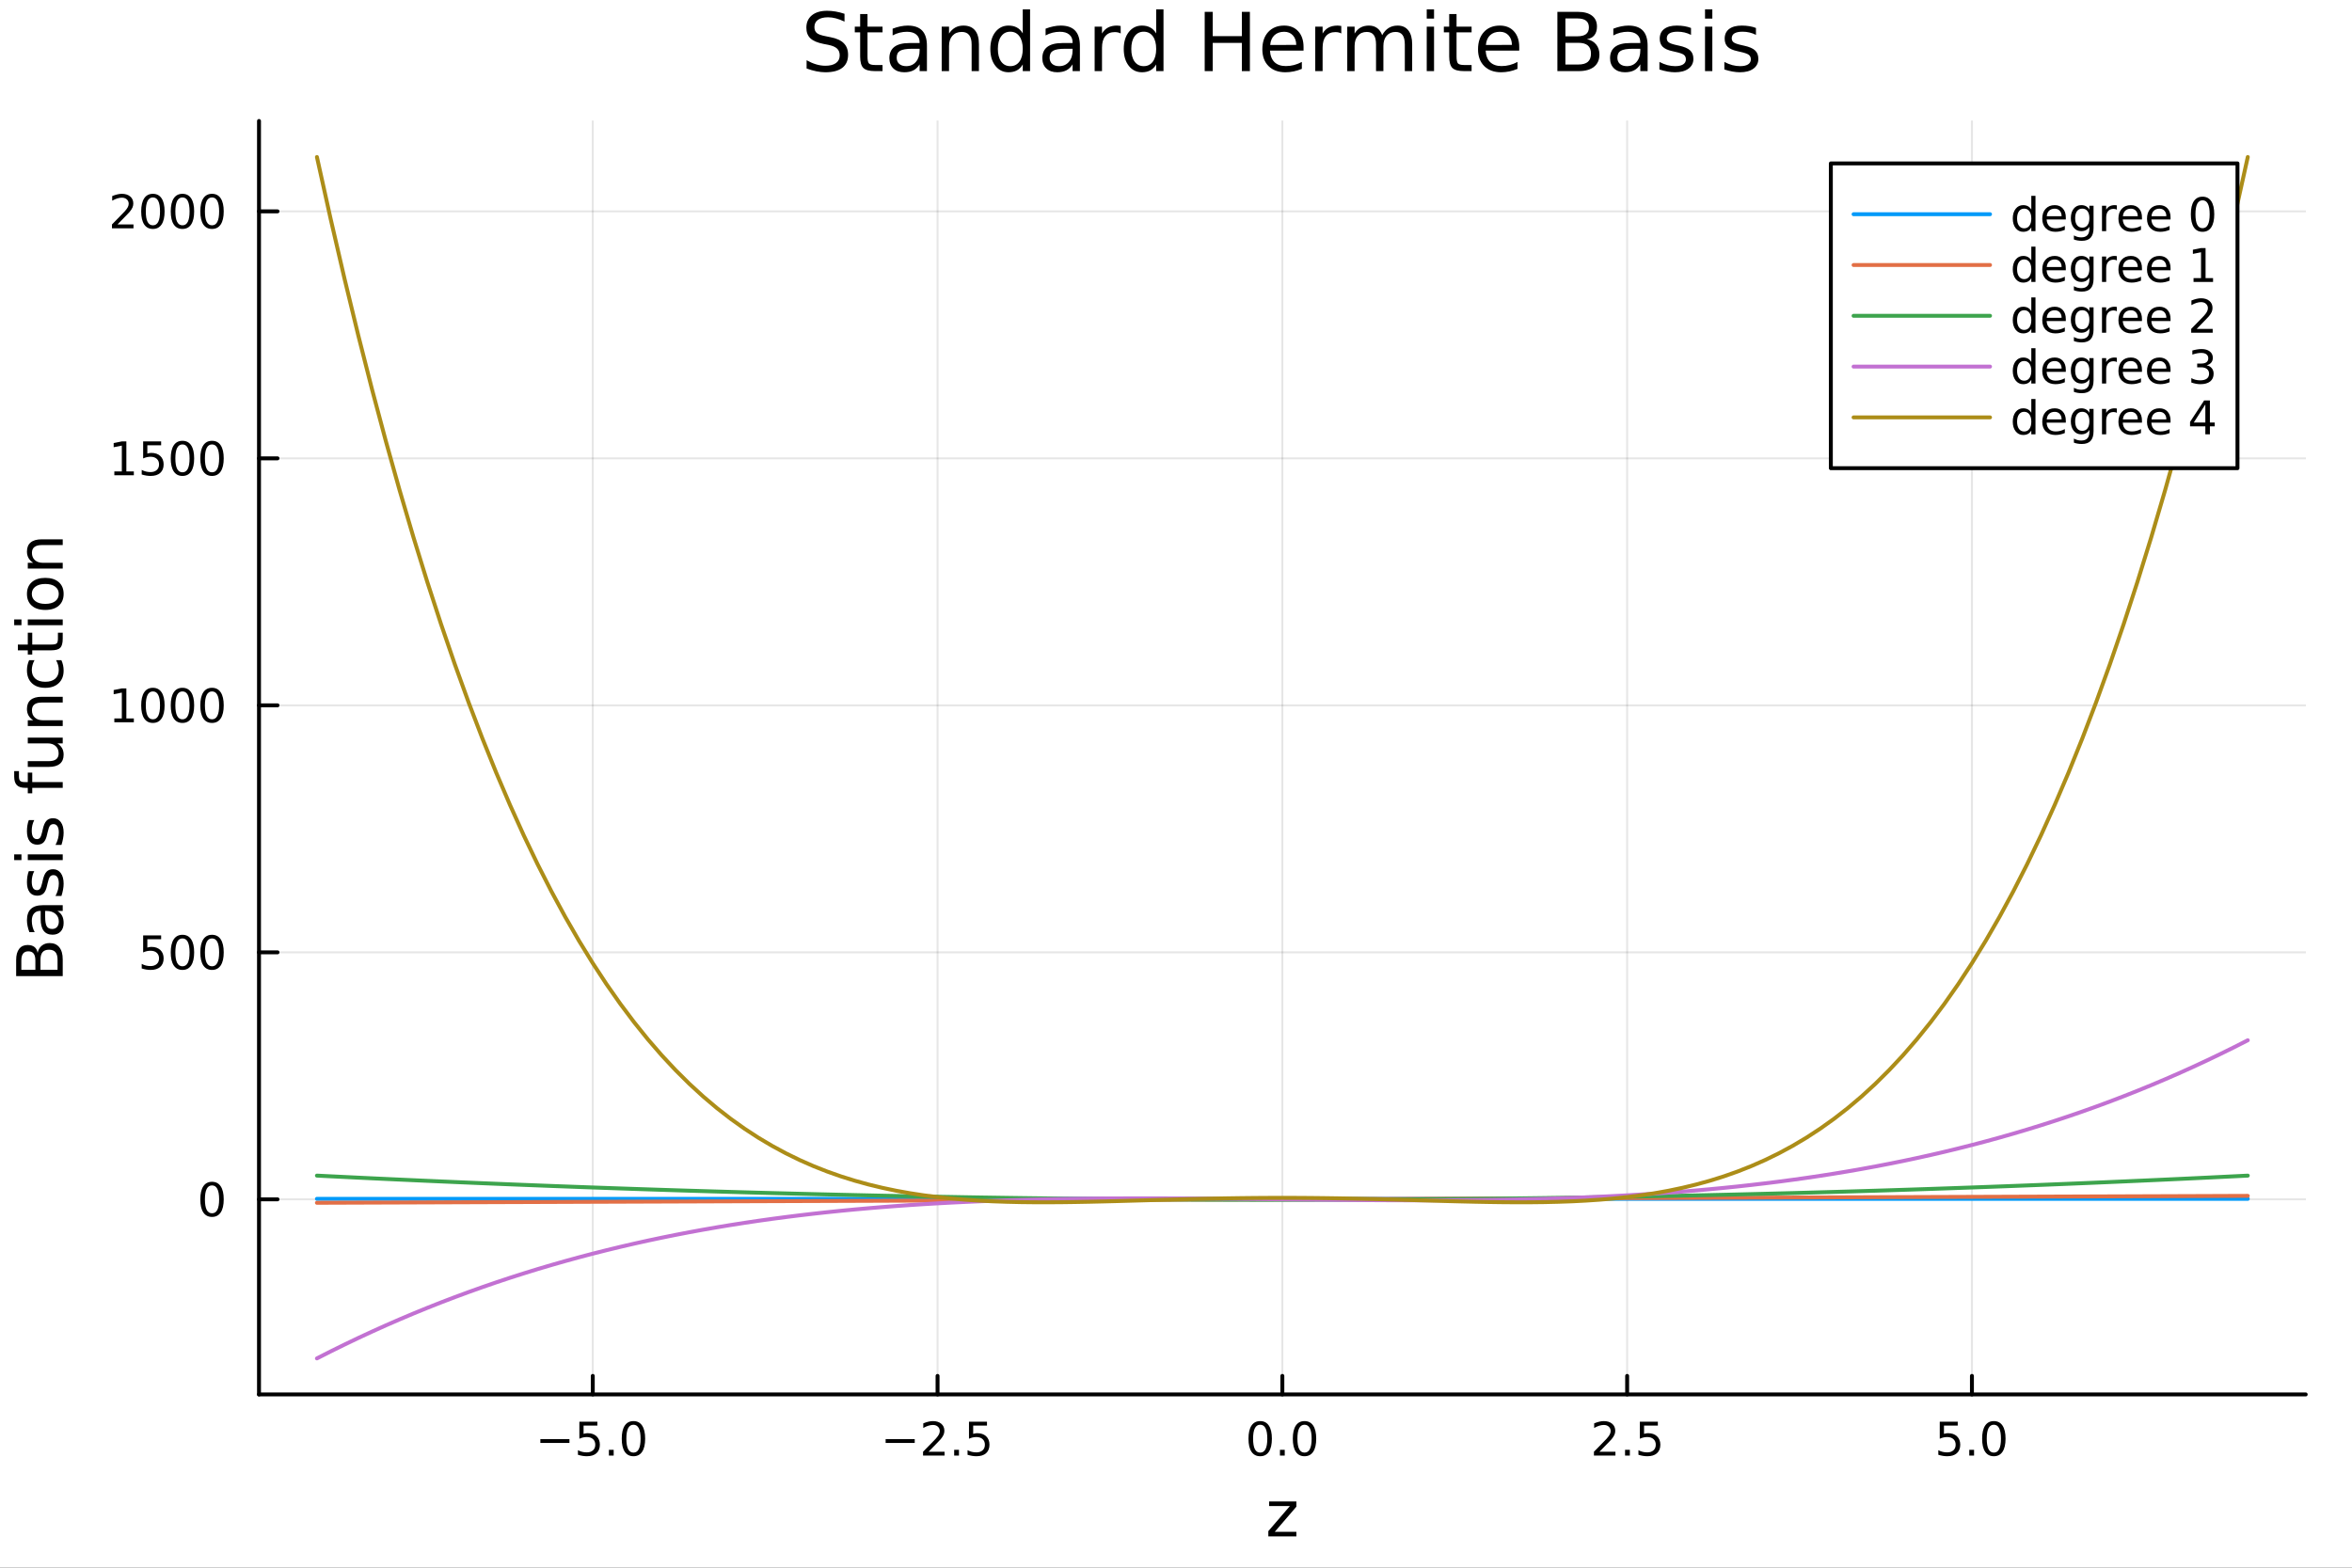 <?xml version="1.0" encoding="utf-8"?>
<svg xmlns="http://www.w3.org/2000/svg" xmlns:xlink="http://www.w3.org/1999/xlink" width="600" height="400" viewBox="0 0 2400 1600">
<rect x="0" y="0" width="2400" height="1600" fill="#333333" stroke="none"/>
<defs>
  <clipPath id="clip090">
    <rect x="0" y="0" width="2400" height="1600"/>
  </clipPath>
</defs>
<path clip-path="url(#clip090)" d="M0 1600 L2400 1600 L2400 0 L0 0  Z" fill="#ffffff" fill-rule="evenodd" fill-opacity="1"/>
<defs>
  <clipPath id="clip091">
    <rect x="480" y="0" width="1681" height="1600"/>
  </clipPath>
</defs>
<path clip-path="url(#clip090)" d="M264.287 1423.18 L2352.76 1423.18 L2352.76 123.472 L264.287 123.472  Z" fill="#ffffff" fill-rule="evenodd" fill-opacity="1"/>
<defs>
  <clipPath id="clip092">
    <rect x="264" y="123" width="2089" height="1301"/>
  </clipPath>
</defs>
<polyline clip-path="url(#clip092)" style="stroke:#000000; stroke-linecap:round; stroke-linejoin:round; stroke-width:2; stroke-opacity:0.1; fill:none" points="604.86,1423.18 604.86,123.472 "/>
<polyline clip-path="url(#clip092)" style="stroke:#000000; stroke-linecap:round; stroke-linejoin:round; stroke-width:2; stroke-opacity:0.1; fill:none" points="956.691,1423.18 956.691,123.472 "/>
<polyline clip-path="url(#clip092)" style="stroke:#000000; stroke-linecap:round; stroke-linejoin:round; stroke-width:2; stroke-opacity:0.1; fill:none" points="1308.52,1423.18 1308.52,123.472 "/>
<polyline clip-path="url(#clip092)" style="stroke:#000000; stroke-linecap:round; stroke-linejoin:round; stroke-width:2; stroke-opacity:0.1; fill:none" points="1660.35,1423.18 1660.35,123.472 "/>
<polyline clip-path="url(#clip092)" style="stroke:#000000; stroke-linecap:round; stroke-linejoin:round; stroke-width:2; stroke-opacity:0.1; fill:none" points="2012.18,1423.18 2012.18,123.472 "/>
<polyline clip-path="url(#clip092)" style="stroke:#000000; stroke-linecap:round; stroke-linejoin:round; stroke-width:2; stroke-opacity:0.1; fill:none" points="264.287,1224.05 2352.76,1224.05 "/>
<polyline clip-path="url(#clip092)" style="stroke:#000000; stroke-linecap:round; stroke-linejoin:round; stroke-width:2; stroke-opacity:0.1; fill:none" points="264.287,971.969 2352.76,971.969 "/>
<polyline clip-path="url(#clip092)" style="stroke:#000000; stroke-linecap:round; stroke-linejoin:round; stroke-width:2; stroke-opacity:0.1; fill:none" points="264.287,719.884 2352.76,719.884 "/>
<polyline clip-path="url(#clip092)" style="stroke:#000000; stroke-linecap:round; stroke-linejoin:round; stroke-width:2; stroke-opacity:0.1; fill:none" points="264.287,467.799 2352.76,467.799 "/>
<polyline clip-path="url(#clip092)" style="stroke:#000000; stroke-linecap:round; stroke-linejoin:round; stroke-width:2; stroke-opacity:0.1; fill:none" points="264.287,215.715 2352.76,215.715 "/>
<polyline clip-path="url(#clip090)" style="stroke:#000000; stroke-linecap:round; stroke-linejoin:round; stroke-width:4; stroke-opacity:1; fill:none" points="264.287,1423.18 2352.76,1423.18 "/>
<polyline clip-path="url(#clip090)" style="stroke:#000000; stroke-linecap:round; stroke-linejoin:round; stroke-width:4; stroke-opacity:1; fill:none" points="604.86,1423.18 604.86,1404.28 "/>
<polyline clip-path="url(#clip090)" style="stroke:#000000; stroke-linecap:round; stroke-linejoin:round; stroke-width:4; stroke-opacity:1; fill:none" points="956.691,1423.18 956.691,1404.28 "/>
<polyline clip-path="url(#clip090)" style="stroke:#000000; stroke-linecap:round; stroke-linejoin:round; stroke-width:4; stroke-opacity:1; fill:none" points="1308.52,1423.18 1308.52,1404.28 "/>
<polyline clip-path="url(#clip090)" style="stroke:#000000; stroke-linecap:round; stroke-linejoin:round; stroke-width:4; stroke-opacity:1; fill:none" points="1660.35,1423.18 1660.35,1404.28 "/>
<polyline clip-path="url(#clip090)" style="stroke:#000000; stroke-linecap:round; stroke-linejoin:round; stroke-width:4; stroke-opacity:1; fill:none" points="2012.18,1423.18 2012.18,1404.28 "/>
<path clip-path="url(#clip090)" d="M551.388 1468.75 L581.064 1468.75 L581.064 1472.69 L551.388 1472.69 L551.388 1468.75 Z" fill="#000000" fill-rule="nonzero" fill-opacity="1" /><path clip-path="url(#clip090)" d="M591.202 1451.02 L609.559 1451.02 L609.559 1454.96 L595.485 1454.96 L595.485 1463.43 Q596.503 1463.08 597.522 1462.92 Q598.54 1462.73 599.559 1462.73 Q605.346 1462.73 608.725 1465.9 Q612.105 1469.08 612.105 1474.49 Q612.105 1480.07 608.633 1483.17 Q605.161 1486.25 598.841 1486.25 Q596.665 1486.25 594.397 1485.88 Q592.151 1485.51 589.744 1484.77 L589.744 1480.07 Q591.827 1481.2 594.05 1481.76 Q596.272 1482.32 598.749 1482.32 Q602.753 1482.32 605.091 1480.21 Q607.429 1478.1 607.429 1474.49 Q607.429 1470.88 605.091 1468.77 Q602.753 1466.67 598.749 1466.67 Q596.874 1466.67 594.999 1467.08 Q593.147 1467.5 591.202 1468.38 L591.202 1451.02 Z" fill="#000000" fill-rule="nonzero" fill-opacity="1" /><path clip-path="url(#clip090)" d="M621.318 1479.7 L626.202 1479.7 L626.202 1485.58 L621.318 1485.58 L621.318 1479.7 Z" fill="#000000" fill-rule="nonzero" fill-opacity="1" /><path clip-path="url(#clip090)" d="M646.387 1454.1 Q642.776 1454.1 640.947 1457.66 Q639.142 1461.2 639.142 1468.33 Q639.142 1475.44 640.947 1479.01 Q642.776 1482.55 646.387 1482.55 Q650.021 1482.55 651.827 1479.01 Q653.656 1475.44 653.656 1468.33 Q653.656 1461.2 651.827 1457.66 Q650.021 1454.1 646.387 1454.1 M646.387 1450.39 Q652.197 1450.39 655.253 1455 Q658.332 1459.58 658.332 1468.33 Q658.332 1477.06 655.253 1481.67 Q652.197 1486.25 646.387 1486.25 Q640.577 1486.25 637.498 1481.67 Q634.443 1477.06 634.443 1468.33 Q634.443 1459.58 637.498 1455 Q640.577 1450.39 646.387 1450.39 Z" fill="#000000" fill-rule="nonzero" fill-opacity="1" /><path clip-path="url(#clip090)" d="M903.716 1468.75 L933.392 1468.75 L933.392 1472.69 L903.716 1472.69 L903.716 1468.75 Z" fill="#000000" fill-rule="nonzero" fill-opacity="1" /><path clip-path="url(#clip090)" d="M947.512 1481.64 L963.832 1481.64 L963.832 1485.58 L941.887 1485.58 L941.887 1481.64 Q944.55 1478.89 949.133 1474.26 Q953.739 1469.61 954.92 1468.27 Q957.165 1465.74 958.045 1464.01 Q958.948 1462.25 958.948 1460.56 Q958.948 1457.8 957.003 1456.07 Q955.082 1454.33 951.98 1454.33 Q949.781 1454.33 947.327 1455.09 Q944.897 1455.86 942.119 1457.41 L942.119 1452.69 Q944.943 1451.55 947.397 1450.97 Q949.85 1450.39 951.887 1450.39 Q957.258 1450.39 960.452 1453.08 Q963.647 1455.77 963.647 1460.26 Q963.647 1462.39 962.836 1464.31 Q962.049 1466.2 959.943 1468.8 Q959.364 1469.47 956.262 1472.69 Q953.161 1475.88 947.512 1481.64 Z" fill="#000000" fill-rule="nonzero" fill-opacity="1" /><path clip-path="url(#clip090)" d="M973.647 1479.7 L978.531 1479.7 L978.531 1485.58 L973.647 1485.58 L973.647 1479.7 Z" fill="#000000" fill-rule="nonzero" fill-opacity="1" /><path clip-path="url(#clip090)" d="M988.762 1451.02 L1007.12 1451.02 L1007.12 1454.96 L993.045 1454.96 L993.045 1463.43 Q994.063 1463.08 995.082 1462.92 Q996.1 1462.73 997.119 1462.73 Q1002.91 1462.73 1006.29 1465.9 Q1009.66 1469.08 1009.66 1474.49 Q1009.66 1480.07 1006.19 1483.17 Q1002.72 1486.25 996.401 1486.25 Q994.225 1486.25 991.957 1485.88 Q989.711 1485.51 987.304 1484.77 L987.304 1480.07 Q989.387 1481.2 991.609 1481.76 Q993.832 1482.32 996.308 1482.32 Q1000.31 1482.32 1002.65 1480.21 Q1004.99 1478.1 1004.99 1474.49 Q1004.99 1470.88 1002.65 1468.77 Q1000.31 1466.67 996.308 1466.67 Q994.434 1466.67 992.559 1467.08 Q990.707 1467.5 988.762 1468.38 L988.762 1451.02 Z" fill="#000000" fill-rule="nonzero" fill-opacity="1" /><path clip-path="url(#clip090)" d="M1285.91 1454.1 Q1282.29 1454.1 1280.47 1457.66 Q1278.66 1461.2 1278.66 1468.33 Q1278.66 1475.44 1280.47 1479.01 Q1282.29 1482.55 1285.91 1482.55 Q1289.54 1482.55 1291.35 1479.01 Q1293.17 1475.44 1293.17 1468.33 Q1293.17 1461.2 1291.35 1457.66 Q1289.54 1454.1 1285.91 1454.1 M1285.91 1450.39 Q1291.72 1450.39 1294.77 1455 Q1297.85 1459.58 1297.85 1468.33 Q1297.85 1477.06 1294.77 1481.67 Q1291.72 1486.25 1285.91 1486.25 Q1280.1 1486.25 1277.02 1481.67 Q1273.96 1477.06 1273.96 1468.33 Q1273.96 1459.58 1277.02 1455 Q1280.1 1450.39 1285.91 1450.39 Z" fill="#000000" fill-rule="nonzero" fill-opacity="1" /><path clip-path="url(#clip090)" d="M1306.07 1479.7 L1310.95 1479.7 L1310.95 1485.58 L1306.07 1485.58 L1306.07 1479.7 Z" fill="#000000" fill-rule="nonzero" fill-opacity="1" /><path clip-path="url(#clip090)" d="M1331.14 1454.1 Q1327.53 1454.1 1325.7 1457.66 Q1323.89 1461.2 1323.89 1468.33 Q1323.89 1475.44 1325.7 1479.01 Q1327.53 1482.55 1331.14 1482.55 Q1334.77 1482.55 1336.58 1479.01 Q1338.41 1475.44 1338.41 1468.33 Q1338.41 1461.2 1336.58 1457.66 Q1334.77 1454.1 1331.14 1454.1 M1331.14 1450.39 Q1336.95 1450.39 1340 1455 Q1343.08 1459.58 1343.08 1468.33 Q1343.08 1477.06 1340 1481.67 Q1336.95 1486.25 1331.14 1486.25 Q1325.33 1486.25 1322.25 1481.67 Q1319.19 1477.06 1319.19 1468.33 Q1319.19 1459.58 1322.25 1455 Q1325.33 1450.39 1331.14 1450.39 Z" fill="#000000" fill-rule="nonzero" fill-opacity="1" /><path clip-path="url(#clip090)" d="M1632.09 1481.64 L1648.41 1481.64 L1648.41 1485.58 L1626.46 1485.58 L1626.46 1481.64 Q1629.13 1478.89 1633.71 1474.26 Q1638.32 1469.61 1639.5 1468.27 Q1641.74 1465.74 1642.62 1464.01 Q1643.52 1462.25 1643.52 1460.56 Q1643.52 1457.8 1641.58 1456.07 Q1639.66 1454.33 1636.56 1454.33 Q1634.36 1454.33 1631.9 1455.09 Q1629.47 1455.86 1626.7 1457.41 L1626.7 1452.69 Q1629.52 1451.55 1631.97 1450.97 Q1634.43 1450.39 1636.46 1450.39 Q1641.83 1450.39 1645.03 1453.08 Q1648.22 1455.77 1648.22 1460.26 Q1648.22 1462.39 1647.41 1464.31 Q1646.63 1466.2 1644.52 1468.8 Q1643.94 1469.47 1640.84 1472.69 Q1637.74 1475.88 1632.09 1481.64 Z" fill="#000000" fill-rule="nonzero" fill-opacity="1" /><path clip-path="url(#clip090)" d="M1658.22 1479.7 L1663.11 1479.7 L1663.11 1485.58 L1658.22 1485.58 L1658.22 1479.7 Z" fill="#000000" fill-rule="nonzero" fill-opacity="1" /><path clip-path="url(#clip090)" d="M1673.34 1451.02 L1691.69 1451.02 L1691.69 1454.96 L1677.62 1454.96 L1677.62 1463.43 Q1678.64 1463.08 1679.66 1462.92 Q1680.68 1462.73 1681.7 1462.73 Q1687.48 1462.73 1690.86 1465.9 Q1694.24 1469.08 1694.24 1474.49 Q1694.24 1480.07 1690.77 1483.17 Q1687.3 1486.25 1680.98 1486.25 Q1678.8 1486.25 1676.53 1485.88 Q1674.29 1485.51 1671.88 1484.77 L1671.88 1480.07 Q1673.96 1481.2 1676.19 1481.76 Q1678.41 1482.32 1680.88 1482.32 Q1684.89 1482.32 1687.23 1480.21 Q1689.57 1478.1 1689.57 1474.49 Q1689.57 1470.88 1687.23 1468.77 Q1684.89 1466.67 1680.88 1466.67 Q1679.01 1466.67 1677.13 1467.08 Q1675.28 1467.5 1673.34 1468.38 L1673.34 1451.02 Z" fill="#000000" fill-rule="nonzero" fill-opacity="1" /><path clip-path="url(#clip090)" d="M1979.35 1451.02 L1997.7 1451.02 L1997.7 1454.96 L1983.63 1454.96 L1983.63 1463.43 Q1984.65 1463.08 1985.67 1462.92 Q1986.69 1462.73 1987.7 1462.73 Q1993.49 1462.73 1996.87 1465.9 Q2000.25 1469.08 2000.25 1474.49 Q2000.25 1480.07 1996.78 1483.17 Q1993.31 1486.25 1986.99 1486.25 Q1984.81 1486.25 1982.54 1485.88 Q1980.3 1485.51 1977.89 1484.77 L1977.89 1480.07 Q1979.97 1481.2 1982.2 1481.76 Q1984.42 1482.32 1986.89 1482.32 Q1990.9 1482.32 1993.24 1480.21 Q1995.57 1478.1 1995.57 1474.49 Q1995.57 1470.88 1993.24 1468.77 Q1990.9 1466.67 1986.89 1466.67 Q1985.02 1466.67 1983.14 1467.08 Q1981.29 1467.5 1979.35 1468.38 L1979.35 1451.02 Z" fill="#000000" fill-rule="nonzero" fill-opacity="1" /><path clip-path="url(#clip090)" d="M2009.46 1479.7 L2014.35 1479.7 L2014.35 1485.58 L2009.46 1485.58 L2009.46 1479.7 Z" fill="#000000" fill-rule="nonzero" fill-opacity="1" /><path clip-path="url(#clip090)" d="M2034.53 1454.1 Q2030.92 1454.1 2029.09 1457.66 Q2027.29 1461.2 2027.29 1468.33 Q2027.29 1475.44 2029.09 1479.01 Q2030.92 1482.55 2034.53 1482.55 Q2038.17 1482.55 2039.97 1479.01 Q2041.8 1475.44 2041.8 1468.33 Q2041.8 1461.2 2039.97 1457.66 Q2038.17 1454.1 2034.53 1454.1 M2034.53 1450.39 Q2040.34 1450.39 2043.4 1455 Q2046.48 1459.58 2046.48 1468.33 Q2046.48 1477.06 2043.4 1481.67 Q2040.34 1486.25 2034.53 1486.25 Q2028.72 1486.25 2025.64 1481.67 Q2022.59 1477.06 2022.59 1468.33 Q2022.59 1459.58 2025.64 1455 Q2028.72 1450.39 2034.53 1450.39 Z" fill="#000000" fill-rule="nonzero" fill-opacity="1" /><path clip-path="url(#clip090)" d="M1295.01 1532.4 L1322.83 1532.4 L1322.83 1537.74 L1300.8 1563.37 L1322.83 1563.37 L1322.83 1568.04 L1294.21 1568.04 L1294.21 1562.7 L1316.24 1537.07 L1295.01 1537.07 L1295.01 1532.4 Z" fill="#000000" fill-rule="nonzero" fill-opacity="1" /><polyline clip-path="url(#clip090)" style="stroke:#000000; stroke-linecap:round; stroke-linejoin:round; stroke-width:4; stroke-opacity:1; fill:none" points="264.287,1423.18 264.287,123.472 "/>
<polyline clip-path="url(#clip090)" style="stroke:#000000; stroke-linecap:round; stroke-linejoin:round; stroke-width:4; stroke-opacity:1; fill:none" points="264.287,1224.05 283.185,1224.05 "/>
<polyline clip-path="url(#clip090)" style="stroke:#000000; stroke-linecap:round; stroke-linejoin:round; stroke-width:4; stroke-opacity:1; fill:none" points="264.287,971.969 283.185,971.969 "/>
<polyline clip-path="url(#clip090)" style="stroke:#000000; stroke-linecap:round; stroke-linejoin:round; stroke-width:4; stroke-opacity:1; fill:none" points="264.287,719.884 283.185,719.884 "/>
<polyline clip-path="url(#clip090)" style="stroke:#000000; stroke-linecap:round; stroke-linejoin:round; stroke-width:4; stroke-opacity:1; fill:none" points="264.287,467.799 283.185,467.799 "/>
<polyline clip-path="url(#clip090)" style="stroke:#000000; stroke-linecap:round; stroke-linejoin:round; stroke-width:4; stroke-opacity:1; fill:none" points="264.287,215.715 283.185,215.715 "/>
<path clip-path="url(#clip090)" d="M216.343 1209.85 Q212.732 1209.85 210.903 1213.42 Q209.098 1216.96 209.098 1224.09 Q209.098 1231.19 210.903 1234.76 Q212.732 1238.3 216.343 1238.3 Q219.977 1238.3 221.783 1234.76 Q223.611 1231.19 223.611 1224.09 Q223.611 1216.96 221.783 1213.42 Q219.977 1209.85 216.343 1209.85 M216.343 1206.15 Q222.153 1206.15 225.209 1210.75 Q228.287 1215.34 228.287 1224.09 Q228.287 1232.81 225.209 1237.42 Q222.153 1242 216.343 1242 Q210.533 1242 207.454 1237.42 Q204.399 1232.81 204.399 1224.09 Q204.399 1215.34 207.454 1210.75 Q210.533 1206.15 216.343 1206.15 Z" fill="#000000" fill-rule="nonzero" fill-opacity="1" /><path clip-path="url(#clip090)" d="M146.066 954.689 L164.422 954.689 L164.422 958.624 L150.348 958.624 L150.348 967.096 Q151.366 966.749 152.385 966.587 Q153.403 966.402 154.422 966.402 Q160.209 966.402 163.589 969.573 Q166.968 972.744 166.968 978.161 Q166.968 983.739 163.496 986.841 Q160.024 989.92 153.704 989.92 Q151.528 989.92 149.26 989.55 Q147.015 989.179 144.607 988.438 L144.607 983.739 Q146.691 984.874 148.913 985.429 Q151.135 985.985 153.612 985.985 Q157.616 985.985 159.954 983.878 Q162.292 981.772 162.292 978.161 Q162.292 974.55 159.954 972.443 Q157.616 970.337 153.612 970.337 Q151.737 970.337 149.862 970.753 Q148.01 971.17 146.066 972.05 L146.066 954.689 Z" fill="#000000" fill-rule="nonzero" fill-opacity="1" /><path clip-path="url(#clip090)" d="M186.181 957.767 Q182.57 957.767 180.741 961.332 Q178.936 964.874 178.936 972.003 Q178.936 979.11 180.741 982.675 Q182.57 986.216 186.181 986.216 Q189.815 986.216 191.621 982.675 Q193.45 979.11 193.45 972.003 Q193.45 964.874 191.621 961.332 Q189.815 957.767 186.181 957.767 M186.181 954.064 Q191.991 954.064 195.047 958.67 Q198.125 963.253 198.125 972.003 Q198.125 980.73 195.047 985.337 Q191.991 989.92 186.181 989.92 Q180.371 989.92 177.292 985.337 Q174.237 980.73 174.237 972.003 Q174.237 963.253 177.292 958.67 Q180.371 954.064 186.181 954.064 Z" fill="#000000" fill-rule="nonzero" fill-opacity="1" /><path clip-path="url(#clip090)" d="M216.343 957.767 Q212.732 957.767 210.903 961.332 Q209.098 964.874 209.098 972.003 Q209.098 979.11 210.903 982.675 Q212.732 986.216 216.343 986.216 Q219.977 986.216 221.783 982.675 Q223.611 979.11 223.611 972.003 Q223.611 964.874 221.783 961.332 Q219.977 957.767 216.343 957.767 M216.343 954.064 Q222.153 954.064 225.209 958.67 Q228.287 963.253 228.287 972.003 Q228.287 980.73 225.209 985.337 Q222.153 989.92 216.343 989.92 Q210.533 989.92 207.454 985.337 Q204.399 980.73 204.399 972.003 Q204.399 963.253 207.454 958.67 Q210.533 954.064 216.343 954.064 Z" fill="#000000" fill-rule="nonzero" fill-opacity="1" /><path clip-path="url(#clip090)" d="M116.668 733.229 L124.306 733.229 L124.306 706.863 L115.996 708.53 L115.996 704.271 L124.26 702.604 L128.936 702.604 L128.936 733.229 L136.575 733.229 L136.575 737.164 L116.668 737.164 L116.668 733.229 Z" fill="#000000" fill-rule="nonzero" fill-opacity="1" /><path clip-path="url(#clip090)" d="M156.019 705.683 Q152.408 705.683 150.579 709.248 Q148.774 712.789 148.774 719.919 Q148.774 727.025 150.579 730.59 Q152.408 734.132 156.019 734.132 Q159.653 734.132 161.459 730.59 Q163.288 727.025 163.288 719.919 Q163.288 712.789 161.459 709.248 Q159.653 705.683 156.019 705.683 M156.019 701.979 Q161.829 701.979 164.885 706.586 Q167.964 711.169 167.964 719.919 Q167.964 728.646 164.885 733.252 Q161.829 737.835 156.019 737.835 Q150.209 737.835 147.13 733.252 Q144.075 728.646 144.075 719.919 Q144.075 711.169 147.13 706.586 Q150.209 701.979 156.019 701.979 Z" fill="#000000" fill-rule="nonzero" fill-opacity="1" /><path clip-path="url(#clip090)" d="M186.181 705.683 Q182.57 705.683 180.741 709.248 Q178.936 712.789 178.936 719.919 Q178.936 727.025 180.741 730.59 Q182.57 734.132 186.181 734.132 Q189.815 734.132 191.621 730.59 Q193.45 727.025 193.45 719.919 Q193.45 712.789 191.621 709.248 Q189.815 705.683 186.181 705.683 M186.181 701.979 Q191.991 701.979 195.047 706.586 Q198.125 711.169 198.125 719.919 Q198.125 728.646 195.047 733.252 Q191.991 737.835 186.181 737.835 Q180.371 737.835 177.292 733.252 Q174.237 728.646 174.237 719.919 Q174.237 711.169 177.292 706.586 Q180.371 701.979 186.181 701.979 Z" fill="#000000" fill-rule="nonzero" fill-opacity="1" /><path clip-path="url(#clip090)" d="M216.343 705.683 Q212.732 705.683 210.903 709.248 Q209.098 712.789 209.098 719.919 Q209.098 727.025 210.903 730.59 Q212.732 734.132 216.343 734.132 Q219.977 734.132 221.783 730.59 Q223.611 727.025 223.611 719.919 Q223.611 712.789 221.783 709.248 Q219.977 705.683 216.343 705.683 M216.343 701.979 Q222.153 701.979 225.209 706.586 Q228.287 711.169 228.287 719.919 Q228.287 728.646 225.209 733.252 Q222.153 737.835 216.343 737.835 Q210.533 737.835 207.454 733.252 Q204.399 728.646 204.399 719.919 Q204.399 711.169 207.454 706.586 Q210.533 701.979 216.343 701.979 Z" fill="#000000" fill-rule="nonzero" fill-opacity="1" /><path clip-path="url(#clip090)" d="M116.668 481.144 L124.306 481.144 L124.306 454.779 L115.996 456.445 L115.996 452.186 L124.26 450.519 L128.936 450.519 L128.936 481.144 L136.575 481.144 L136.575 485.079 L116.668 485.079 L116.668 481.144 Z" fill="#000000" fill-rule="nonzero" fill-opacity="1" /><path clip-path="url(#clip090)" d="M146.066 450.519 L164.422 450.519 L164.422 454.455 L150.348 454.455 L150.348 462.927 Q151.366 462.58 152.385 462.418 Q153.403 462.232 154.422 462.232 Q160.209 462.232 163.589 465.404 Q166.968 468.575 166.968 473.992 Q166.968 479.57 163.496 482.672 Q160.024 485.751 153.704 485.751 Q151.528 485.751 149.26 485.38 Q147.015 485.01 144.607 484.269 L144.607 479.57 Q146.691 480.705 148.913 481.26 Q151.135 481.816 153.612 481.816 Q157.616 481.816 159.954 479.709 Q162.292 477.603 162.292 473.992 Q162.292 470.38 159.954 468.274 Q157.616 466.168 153.612 466.168 Q151.737 466.168 149.862 466.584 Q148.01 467.001 146.066 467.881 L146.066 450.519 Z" fill="#000000" fill-rule="nonzero" fill-opacity="1" /><path clip-path="url(#clip090)" d="M186.181 453.598 Q182.57 453.598 180.741 457.163 Q178.936 460.705 178.936 467.834 Q178.936 474.941 180.741 478.505 Q182.57 482.047 186.181 482.047 Q189.815 482.047 191.621 478.505 Q193.45 474.941 193.45 467.834 Q193.45 460.705 191.621 457.163 Q189.815 453.598 186.181 453.598 M186.181 449.894 Q191.991 449.894 195.047 454.501 Q198.125 459.084 198.125 467.834 Q198.125 476.561 195.047 481.167 Q191.991 485.751 186.181 485.751 Q180.371 485.751 177.292 481.167 Q174.237 476.561 174.237 467.834 Q174.237 459.084 177.292 454.501 Q180.371 449.894 186.181 449.894 Z" fill="#000000" fill-rule="nonzero" fill-opacity="1" /><path clip-path="url(#clip090)" d="M216.343 453.598 Q212.732 453.598 210.903 457.163 Q209.098 460.705 209.098 467.834 Q209.098 474.941 210.903 478.505 Q212.732 482.047 216.343 482.047 Q219.977 482.047 221.783 478.505 Q223.611 474.941 223.611 467.834 Q223.611 460.705 221.783 457.163 Q219.977 453.598 216.343 453.598 M216.343 449.894 Q222.153 449.894 225.209 454.501 Q228.287 459.084 228.287 467.834 Q228.287 476.561 225.209 481.167 Q222.153 485.751 216.343 485.751 Q210.533 485.751 207.454 481.167 Q204.399 476.561 204.399 467.834 Q204.399 459.084 207.454 454.501 Q210.533 449.894 216.343 449.894 Z" fill="#000000" fill-rule="nonzero" fill-opacity="1" /><path clip-path="url(#clip090)" d="M119.885 229.06 L136.204 229.06 L136.204 232.995 L114.26 232.995 L114.26 229.06 Q116.922 226.305 121.505 221.676 Q126.112 217.023 127.292 215.68 Q129.538 213.157 130.417 211.421 Q131.32 209.662 131.32 207.972 Q131.32 205.217 129.376 203.481 Q127.455 201.745 124.353 201.745 Q122.154 201.745 119.7 202.509 Q117.269 203.273 114.492 204.824 L114.492 200.102 Q117.316 198.967 119.769 198.389 Q122.223 197.81 124.26 197.81 Q129.63 197.81 132.825 200.495 Q136.019 203.18 136.019 207.671 Q136.019 209.801 135.209 211.722 Q134.422 213.62 132.316 216.213 Q131.737 216.884 128.635 220.101 Q125.533 223.296 119.885 229.06 Z" fill="#000000" fill-rule="nonzero" fill-opacity="1" /><path clip-path="url(#clip090)" d="M156.019 201.514 Q152.408 201.514 150.579 205.078 Q148.774 208.62 148.774 215.75 Q148.774 222.856 150.579 226.421 Q152.408 229.963 156.019 229.963 Q159.653 229.963 161.459 226.421 Q163.288 222.856 163.288 215.75 Q163.288 208.62 161.459 205.078 Q159.653 201.514 156.019 201.514 M156.019 197.81 Q161.829 197.81 164.885 202.416 Q167.964 207 167.964 215.75 Q167.964 224.476 164.885 229.083 Q161.829 233.666 156.019 233.666 Q150.209 233.666 147.13 229.083 Q144.075 224.476 144.075 215.75 Q144.075 207 147.13 202.416 Q150.209 197.81 156.019 197.81 Z" fill="#000000" fill-rule="nonzero" fill-opacity="1" /><path clip-path="url(#clip090)" d="M186.181 201.514 Q182.57 201.514 180.741 205.078 Q178.936 208.62 178.936 215.75 Q178.936 222.856 180.741 226.421 Q182.57 229.963 186.181 229.963 Q189.815 229.963 191.621 226.421 Q193.45 222.856 193.45 215.75 Q193.45 208.62 191.621 205.078 Q189.815 201.514 186.181 201.514 M186.181 197.81 Q191.991 197.81 195.047 202.416 Q198.125 207 198.125 215.75 Q198.125 224.476 195.047 229.083 Q191.991 233.666 186.181 233.666 Q180.371 233.666 177.292 229.083 Q174.237 224.476 174.237 215.75 Q174.237 207 177.292 202.416 Q180.371 197.81 186.181 197.81 Z" fill="#000000" fill-rule="nonzero" fill-opacity="1" /><path clip-path="url(#clip090)" d="M216.343 201.514 Q212.732 201.514 210.903 205.078 Q209.098 208.62 209.098 215.75 Q209.098 222.856 210.903 226.421 Q212.732 229.963 216.343 229.963 Q219.977 229.963 221.783 226.421 Q223.611 222.856 223.611 215.75 Q223.611 208.62 221.783 205.078 Q219.977 201.514 216.343 201.514 M216.343 197.81 Q222.153 197.81 225.209 202.416 Q228.287 207 228.287 215.75 Q228.287 224.476 225.209 229.083 Q222.153 233.666 216.343 233.666 Q210.533 233.666 207.454 229.083 Q204.399 224.476 204.399 215.75 Q204.399 207 207.454 202.416 Q210.533 197.81 216.343 197.81 Z" fill="#000000" fill-rule="nonzero" fill-opacity="1" /><path clip-path="url(#clip090)" d="M41.31 989.776 L58.721 989.776 L58.721 979.463 Q58.721 974.275 56.588 971.793 Q54.424 969.278 50 969.278 Q45.544 969.278 43.443 971.793 Q41.31 974.275 41.31 979.463 L41.31 989.776 M21.768 989.776 L36.09 989.776 L36.09 980.259 Q36.09 975.549 34.34 973.257 Q32.558 970.933 28.929 970.933 Q25.332 970.933 23.55 973.257 Q21.768 975.549 21.768 980.259 L21.768 989.776 M16.484 996.205 L16.484 979.782 Q16.484 972.429 19.54 968.451 Q22.595 964.472 28.229 964.472 Q32.589 964.472 35.167 966.509 Q37.746 968.546 38.382 972.493 Q39.401 967.751 42.647 965.141 Q45.862 962.499 50.7 962.499 Q57.066 962.499 60.535 966.828 Q64.004 971.156 64.004 979.145 L64.004 996.205 L16.484 996.205 Z" fill="#000000" fill-rule="nonzero" fill-opacity="1" /><path clip-path="url(#clip090)" d="M46.085 935.54 Q46.085 942.638 47.708 945.375 Q49.331 948.112 53.246 948.112 Q56.365 948.112 58.211 946.075 Q60.026 944.006 60.026 940.474 Q60.026 935.604 56.588 932.676 Q53.119 929.715 47.39 929.715 L46.085 929.715 L46.085 935.54 M43.666 923.859 L64.004 923.859 L64.004 929.715 L58.593 929.715 Q61.84 931.721 63.399 934.713 Q64.927 937.704 64.927 942.033 Q64.927 947.508 61.872 950.754 Q58.784 953.969 53.628 953.969 Q47.612 953.969 44.557 949.958 Q41.501 945.916 41.501 937.927 L41.501 929.715 L40.928 929.715 Q36.886 929.715 34.69 932.389 Q32.462 935.031 32.462 939.837 Q32.462 942.892 33.194 945.789 Q33.926 948.685 35.39 951.359 L29.98 951.359 Q28.738 948.144 28.133 945.12 Q27.497 942.097 27.497 939.232 Q27.497 931.498 31.507 927.678 Q35.518 923.859 43.666 923.859 Z" fill="#000000" fill-rule="nonzero" fill-opacity="1" /><path clip-path="url(#clip090)" d="M29.407 889.07 L34.945 889.07 Q33.672 891.553 33.035 894.227 Q32.398 896.9 32.398 899.765 Q32.398 904.125 33.735 906.322 Q35.072 908.486 37.746 908.486 Q39.783 908.486 40.96 906.926 Q42.106 905.367 43.157 900.656 L43.602 898.651 Q44.939 892.412 47.39 889.803 Q49.809 887.161 54.169 887.161 Q59.134 887.161 62.031 891.107 Q64.927 895.022 64.927 901.897 Q64.927 904.762 64.354 907.881 Q63.813 910.968 62.699 914.406 L56.652 914.406 Q58.339 911.159 59.198 908.008 Q60.026 904.857 60.026 901.77 Q60.026 897.632 58.625 895.404 Q57.193 893.176 54.615 893.176 Q52.228 893.176 50.955 894.8 Q49.681 896.391 48.504 901.834 L48.026 903.871 Q46.88 909.313 44.525 911.732 Q42.138 914.151 38 914.151 Q32.971 914.151 30.234 910.587 Q27.497 907.022 27.497 900.465 Q27.497 897.219 27.974 894.354 Q28.452 891.489 29.407 889.07 Z" fill="#000000" fill-rule="nonzero" fill-opacity="1" /><path clip-path="url(#clip090)" d="M28.356 877.835 L28.356 871.979 L64.004 871.979 L64.004 877.835 L28.356 877.835 M14.479 877.835 L14.479 871.979 L21.895 871.979 L21.895 877.835 L14.479 877.835 Z" fill="#000000" fill-rule="nonzero" fill-opacity="1" /><path clip-path="url(#clip090)" d="M29.407 836.999 L34.945 836.999 Q33.672 839.482 33.035 842.155 Q32.398 844.829 32.398 847.693 Q32.398 852.054 33.735 854.25 Q35.072 856.414 37.746 856.414 Q39.783 856.414 40.96 854.855 Q42.106 853.295 43.157 848.585 L43.602 846.579 Q44.939 840.341 47.39 837.731 Q49.809 835.089 54.169 835.089 Q59.134 835.089 62.031 839.036 Q64.927 842.951 64.927 849.826 Q64.927 852.69 64.354 855.81 Q63.813 858.897 62.699 862.334 L56.652 862.334 Q58.339 859.088 59.198 855.937 Q60.026 852.786 60.026 849.699 Q60.026 845.561 58.625 843.333 Q57.193 841.105 54.615 841.105 Q52.228 841.105 50.955 842.728 Q49.681 844.32 48.504 849.762 L48.026 851.799 Q46.88 857.242 44.525 859.661 Q42.138 862.08 38 862.08 Q32.971 862.08 30.234 858.515 Q27.497 854.95 27.497 848.394 Q27.497 845.147 27.974 842.283 Q28.452 839.418 29.407 836.999 Z" fill="#000000" fill-rule="nonzero" fill-opacity="1" /><path clip-path="url(#clip090)" d="M14.479 786.996 L19.349 786.996 L19.349 792.598 Q19.349 795.749 20.622 796.99 Q21.895 798.2 25.205 798.2 L28.356 798.2 L28.356 788.556 L32.908 788.556 L32.908 798.2 L64.004 798.2 L64.004 804.088 L32.908 804.088 L32.908 809.69 L28.356 809.69 L28.356 804.088 L25.874 804.088 Q19.922 804.088 17.216 801.319 Q14.479 798.55 14.479 792.535 L14.479 786.996 Z" fill="#000000" fill-rule="nonzero" fill-opacity="1" /><path clip-path="url(#clip090)" d="M49.936 782.699 L28.356 782.699 L28.356 776.843 L49.713 776.843 Q54.774 776.843 57.32 774.87 Q59.835 772.896 59.835 768.95 Q59.835 764.207 56.811 761.47 Q53.787 758.701 48.567 758.701 L28.356 758.701 L28.356 752.844 L64.004 752.844 L64.004 758.701 L58.53 758.701 Q61.776 760.833 63.368 763.666 Q64.927 766.467 64.927 770.191 Q64.927 776.334 61.108 779.517 Q57.288 782.699 49.936 782.699 M27.497 767.963 L27.497 767.963 Z" fill="#000000" fill-rule="nonzero" fill-opacity="1" /><path clip-path="url(#clip090)" d="M42.488 711.149 L64.004 711.149 L64.004 717.005 L42.679 717.005 Q37.618 717.005 35.104 718.979 Q32.589 720.952 32.589 724.899 Q32.589 729.641 35.613 732.379 Q38.637 735.116 43.857 735.116 L64.004 735.116 L64.004 741.004 L28.356 741.004 L28.356 735.116 L33.894 735.116 Q30.68 733.015 29.088 730.182 Q27.497 727.318 27.497 723.594 Q27.497 717.451 31.316 714.3 Q35.104 711.149 42.488 711.149 Z" fill="#000000" fill-rule="nonzero" fill-opacity="1" /><path clip-path="url(#clip090)" d="M29.725 673.814 L35.199 673.814 Q33.831 676.297 33.162 678.811 Q32.462 681.294 32.462 683.84 Q32.462 689.537 36.09 692.688 Q39.687 695.839 46.212 695.839 Q52.737 695.839 56.365 692.688 Q59.962 689.537 59.962 683.84 Q59.962 681.294 59.294 678.811 Q58.593 676.297 57.225 673.814 L62.636 673.814 Q63.781 676.265 64.354 678.907 Q64.927 681.517 64.927 684.477 Q64.927 692.529 59.866 697.272 Q54.806 702.014 46.212 702.014 Q37.491 702.014 32.494 697.24 Q27.497 692.434 27.497 684.095 Q27.497 681.389 28.07 678.811 Q28.611 676.233 29.725 673.814 Z" fill="#000000" fill-rule="nonzero" fill-opacity="1" /><path clip-path="url(#clip090)" d="M18.235 657.836 L28.356 657.836 L28.356 645.773 L32.908 645.773 L32.908 657.836 L52.259 657.836 Q56.62 657.836 57.861 656.658 Q59.103 655.449 59.103 651.789 L59.103 645.773 L64.004 645.773 L64.004 651.789 Q64.004 658.568 61.49 661.146 Q58.943 663.724 52.259 663.724 L32.908 663.724 L32.908 668.021 L28.356 668.021 L28.356 663.724 L18.235 663.724 L18.235 657.836 Z" fill="#000000" fill-rule="nonzero" fill-opacity="1" /><path clip-path="url(#clip090)" d="M28.356 638.071 L28.356 632.214 L64.004 632.214 L64.004 638.071 L28.356 638.071 M14.479 638.071 L14.479 632.214 L21.895 632.214 L21.895 638.071 L14.479 638.071 Z" fill="#000000" fill-rule="nonzero" fill-opacity="1" /><path clip-path="url(#clip090)" d="M32.462 606.147 Q32.462 610.857 36.154 613.594 Q39.815 616.332 46.212 616.332 Q52.609 616.332 56.302 613.626 Q59.962 610.889 59.962 606.147 Q59.962 601.468 56.27 598.731 Q52.578 595.993 46.212 595.993 Q39.878 595.993 36.186 598.731 Q32.462 601.468 32.462 606.147 M27.497 606.147 Q27.497 598.508 32.462 594.147 Q37.427 589.787 46.212 589.787 Q54.965 589.787 59.962 594.147 Q64.927 598.508 64.927 606.147 Q64.927 613.817 59.962 618.178 Q54.965 622.506 46.212 622.506 Q37.427 622.506 32.462 618.178 Q27.497 613.817 27.497 606.147 Z" fill="#000000" fill-rule="nonzero" fill-opacity="1" /><path clip-path="url(#clip090)" d="M42.488 550.447 L64.004 550.447 L64.004 556.303 L42.679 556.303 Q37.618 556.303 35.104 558.276 Q32.589 560.25 32.589 564.197 Q32.589 568.939 35.613 571.676 Q38.637 574.414 43.857 574.414 L64.004 574.414 L64.004 580.302 L28.356 580.302 L28.356 574.414 L33.894 574.414 Q30.68 572.313 29.088 569.48 Q27.497 566.616 27.497 562.892 Q27.497 556.749 31.316 553.598 Q35.104 550.447 42.488 550.447 Z" fill="#000000" fill-rule="nonzero" fill-opacity="1" /><path clip-path="url(#clip090)" d="M861.747 14.081 L861.747 22.061 Q857.089 19.833 852.957 18.739 Q848.825 17.646 844.977 17.646 Q838.293 17.646 834.647 20.238 Q831.042 22.831 831.042 27.611 Q831.042 31.621 833.432 33.687 Q835.862 35.713 842.587 36.969 L847.529 37.981 Q856.684 39.723 861.018 44.139 Q865.393 48.514 865.393 55.886 Q865.393 64.677 859.479 69.214 Q853.605 73.751 842.222 73.751 Q837.928 73.751 833.067 72.778 Q828.246 71.806 823.061 69.902 L823.061 61.477 Q828.044 64.272 832.824 65.689 Q837.604 67.107 842.222 67.107 Q849.23 67.107 853.038 64.353 Q856.846 61.598 856.846 56.494 Q856.846 52.038 854.091 49.526 Q851.377 47.015 845.139 45.759 L840.156 44.787 Q831.001 42.964 826.91 39.075 Q822.818 35.186 822.818 28.259 Q822.818 20.238 828.449 15.62 Q834.12 11.002 844.045 11.002 Q848.298 11.002 852.714 11.772 Q857.129 12.542 861.747 14.081 Z" fill="#000000" fill-rule="nonzero" fill-opacity="1" /><path clip-path="url(#clip090)" d="M885.202 14.324 L885.202 27.206 L900.555 27.206 L900.555 32.999 L885.202 32.999 L885.202 57.628 Q885.202 63.178 886.701 64.758 Q888.24 66.338 892.899 66.338 L900.555 66.338 L900.555 72.576 L892.899 72.576 Q884.27 72.576 880.989 69.376 Q877.708 66.135 877.708 57.628 L877.708 32.999 L872.239 32.999 L872.239 27.206 L877.708 27.206 L877.708 14.324 L885.202 14.324 Z" fill="#000000" fill-rule="nonzero" fill-opacity="1" /><path clip-path="url(#clip090)" d="M930.977 49.769 Q921.944 49.769 918.46 51.835 Q914.976 53.901 914.976 58.884 Q914.976 62.854 917.569 65.203 Q920.202 67.512 924.698 67.512 Q930.896 67.512 934.623 63.137 Q938.39 58.722 938.39 51.43 L938.39 49.769 L930.977 49.769 M945.844 46.691 L945.844 72.576 L938.39 72.576 L938.39 65.689 Q935.838 69.821 932.031 71.806 Q928.223 73.751 922.713 73.751 Q915.746 73.751 911.614 69.862 Q907.523 65.933 907.523 59.37 Q907.523 51.714 912.627 47.825 Q917.771 43.936 927.939 43.936 L938.39 43.936 L938.39 43.207 Q938.39 38.062 934.988 35.267 Q931.625 32.431 925.509 32.431 Q921.62 32.431 917.933 33.363 Q914.247 34.295 910.844 36.158 L910.844 29.272 Q914.936 27.692 918.784 26.922 Q922.632 26.112 926.278 26.112 Q936.122 26.112 940.983 31.216 Q945.844 36.32 945.844 46.691 Z" fill="#000000" fill-rule="nonzero" fill-opacity="1" /><path clip-path="url(#clip090)" d="M998.911 45.192 L998.911 72.576 L991.457 72.576 L991.457 45.435 Q991.457 38.994 988.946 35.794 Q986.434 32.594 981.411 32.594 Q975.375 32.594 971.891 36.442 Q968.408 40.29 968.408 46.934 L968.408 72.576 L960.914 72.576 L960.914 27.206 L968.408 27.206 L968.408 34.254 Q971.081 30.163 974.687 28.138 Q978.332 26.112 983.072 26.112 Q990.89 26.112 994.901 30.973 Q998.911 35.794 998.911 45.192 Z" fill="#000000" fill-rule="nonzero" fill-opacity="1" /><path clip-path="url(#clip090)" d="M1043.63 34.092 L1043.63 9.544 L1051.09 9.544 L1051.09 72.576 L1043.63 72.576 L1043.63 65.77 Q1041.28 69.821 1037.68 71.806 Q1034.11 73.751 1029.09 73.751 Q1020.87 73.751 1015.68 67.188 Q1010.54 60.626 1010.54 49.931 Q1010.54 39.237 1015.68 32.675 Q1020.87 26.112 1029.09 26.112 Q1034.11 26.112 1037.68 28.097 Q1041.28 30.041 1043.63 34.092 M1018.23 49.931 Q1018.23 58.155 1021.6 62.854 Q1025 67.512 1030.91 67.512 Q1036.83 67.512 1040.23 62.854 Q1043.63 58.155 1043.63 49.931 Q1043.63 41.708 1040.23 37.05 Q1036.83 32.35 1030.91 32.35 Q1025 32.35 1021.6 37.05 Q1018.23 41.708 1018.23 49.931 Z" fill="#000000" fill-rule="nonzero" fill-opacity="1" /><path clip-path="url(#clip090)" d="M1087.06 49.769 Q1078.03 49.769 1074.54 51.835 Q1071.06 53.901 1071.06 58.884 Q1071.06 62.854 1073.65 65.203 Q1076.28 67.512 1080.78 67.512 Q1086.98 67.512 1090.7 63.137 Q1094.47 58.722 1094.47 51.43 L1094.47 49.769 L1087.06 49.769 M1101.93 46.691 L1101.93 72.576 L1094.47 72.576 L1094.47 65.689 Q1091.92 69.821 1088.11 71.806 Q1084.3 73.751 1078.79 73.751 Q1071.83 73.751 1067.7 69.862 Q1063.6 65.933 1063.6 59.37 Q1063.6 51.714 1068.71 47.825 Q1073.85 43.936 1084.02 43.936 L1094.47 43.936 L1094.47 43.207 Q1094.47 38.062 1091.07 35.267 Q1087.71 32.431 1081.59 32.431 Q1077.7 32.431 1074.01 33.363 Q1070.33 34.295 1066.93 36.158 L1066.93 29.272 Q1071.02 27.692 1074.87 26.922 Q1078.71 26.112 1082.36 26.112 Q1092.2 26.112 1097.06 31.216 Q1101.93 36.32 1101.93 46.691 Z" fill="#000000" fill-rule="nonzero" fill-opacity="1" /><path clip-path="url(#clip090)" d="M1143.57 34.173 Q1142.31 33.444 1140.81 33.12 Q1139.36 32.756 1137.57 32.756 Q1131.25 32.756 1127.85 36.888 Q1124.49 40.979 1124.49 48.676 L1124.49 72.576 L1116.99 72.576 L1116.99 27.206 L1124.49 27.206 L1124.49 34.254 Q1126.84 30.122 1130.61 28.138 Q1134.37 26.112 1139.76 26.112 Q1140.53 26.112 1141.46 26.234 Q1142.39 26.315 1143.53 26.517 L1143.57 34.173 Z" fill="#000000" fill-rule="nonzero" fill-opacity="1" /><path clip-path="url(#clip090)" d="M1179.78 34.092 L1179.78 9.544 L1187.24 9.544 L1187.24 72.576 L1179.78 72.576 L1179.78 65.77 Q1177.43 69.821 1173.83 71.806 Q1170.26 73.751 1165.24 73.751 Q1157.02 73.751 1151.83 67.188 Q1146.69 60.626 1146.69 49.931 Q1146.69 39.237 1151.83 32.675 Q1157.02 26.112 1165.24 26.112 Q1170.26 26.112 1173.83 28.097 Q1177.43 30.041 1179.78 34.092 M1154.38 49.931 Q1154.38 58.155 1157.75 62.854 Q1161.15 67.512 1167.06 67.512 Q1172.98 67.512 1176.38 62.854 Q1179.78 58.155 1179.78 49.931 Q1179.78 41.708 1176.38 37.05 Q1172.98 32.35 1167.06 32.35 Q1161.15 32.35 1157.75 37.05 Q1154.38 41.708 1154.38 49.931 Z" fill="#000000" fill-rule="nonzero" fill-opacity="1" /><path clip-path="url(#clip090)" d="M1229.29 12.096 L1237.47 12.096 L1237.47 36.888 L1267.2 36.888 L1267.2 12.096 L1275.39 12.096 L1275.39 72.576 L1267.2 72.576 L1267.2 43.774 L1237.47 43.774 L1237.47 72.576 L1229.29 72.576 L1229.29 12.096 Z" fill="#000000" fill-rule="nonzero" fill-opacity="1" /><path clip-path="url(#clip090)" d="M1330.15 48.028 L1330.15 51.673 L1295.88 51.673 Q1296.37 59.37 1300.5 63.421 Q1304.67 67.431 1312.09 67.431 Q1316.38 67.431 1320.39 66.378 Q1324.44 65.325 1328.41 63.218 L1328.41 70.267 Q1324.4 71.968 1320.19 72.86 Q1315.98 73.751 1311.64 73.751 Q1300.78 73.751 1294.42 67.431 Q1288.11 61.112 1288.11 50.337 Q1288.11 39.197 1294.1 32.675 Q1300.14 26.112 1310.34 26.112 Q1319.5 26.112 1324.81 32.026 Q1330.15 37.9 1330.15 48.028 M1322.7 45.84 Q1322.62 39.723 1319.26 36.077 Q1315.93 32.431 1310.43 32.431 Q1304.19 32.431 1300.42 35.956 Q1296.69 39.48 1296.13 45.88 L1322.7 45.84 Z" fill="#000000" fill-rule="nonzero" fill-opacity="1" /><path clip-path="url(#clip090)" d="M1368.68 34.173 Q1367.42 33.444 1365.92 33.12 Q1364.46 32.756 1362.68 32.756 Q1356.36 32.756 1352.96 36.888 Q1349.6 40.979 1349.6 48.676 L1349.6 72.576 L1342.1 72.576 L1342.1 27.206 L1349.6 27.206 L1349.6 34.254 Q1351.95 30.122 1355.71 28.138 Q1359.48 26.112 1364.87 26.112 Q1365.64 26.112 1366.57 26.234 Q1367.5 26.315 1368.64 26.517 L1368.68 34.173 Z" fill="#000000" fill-rule="nonzero" fill-opacity="1" /><path clip-path="url(#clip090)" d="M1410.36 35.915 Q1413.16 30.892 1417.05 28.502 Q1420.93 26.112 1426.2 26.112 Q1433.29 26.112 1437.14 31.095 Q1440.99 36.037 1440.99 45.192 L1440.99 72.576 L1433.49 72.576 L1433.49 45.435 Q1433.49 38.913 1431.18 35.753 Q1428.87 32.594 1424.13 32.594 Q1418.34 32.594 1414.98 36.442 Q1411.62 40.29 1411.62 46.934 L1411.62 72.576 L1404.12 72.576 L1404.12 45.435 Q1404.12 38.873 1401.81 35.753 Q1399.5 32.594 1394.68 32.594 Q1388.97 32.594 1385.61 36.482 Q1382.25 40.331 1382.25 46.934 L1382.25 72.576 L1374.75 72.576 L1374.75 27.206 L1382.25 27.206 L1382.25 34.254 Q1384.8 30.082 1388.36 28.097 Q1391.93 26.112 1396.83 26.112 Q1401.77 26.112 1405.22 28.624 Q1408.7 31.135 1410.36 35.915 Z" fill="#000000" fill-rule="nonzero" fill-opacity="1" /><path clip-path="url(#clip090)" d="M1455.85 27.206 L1463.31 27.206 L1463.31 72.576 L1455.85 72.576 L1455.85 27.206 M1455.85 9.544 L1463.31 9.544 L1463.31 18.983 L1455.85 18.983 L1455.85 9.544 Z" fill="#000000" fill-rule="nonzero" fill-opacity="1" /><path clip-path="url(#clip090)" d="M1486.28 14.324 L1486.28 27.206 L1501.63 27.206 L1501.63 32.999 L1486.28 32.999 L1486.28 57.628 Q1486.28 63.178 1487.77 64.758 Q1489.31 66.338 1493.97 66.338 L1501.63 66.338 L1501.63 72.576 L1493.97 72.576 Q1485.34 72.576 1482.06 69.376 Q1478.78 66.135 1478.78 57.628 L1478.78 32.999 L1473.31 32.999 L1473.31 27.206 L1478.78 27.206 L1478.78 14.324 L1486.28 14.324 Z" fill="#000000" fill-rule="nonzero" fill-opacity="1" /><path clip-path="url(#clip090)" d="M1550.24 48.028 L1550.24 51.673 L1515.97 51.673 Q1516.45 59.37 1520.59 63.421 Q1524.76 67.431 1532.17 67.431 Q1536.47 67.431 1540.48 66.378 Q1544.53 65.325 1548.5 63.218 L1548.5 70.267 Q1544.49 71.968 1540.27 72.86 Q1536.06 73.751 1531.73 73.751 Q1520.87 73.751 1514.51 67.431 Q1508.19 61.112 1508.19 50.337 Q1508.19 39.197 1514.19 32.675 Q1520.22 26.112 1530.43 26.112 Q1539.59 26.112 1544.89 32.026 Q1550.24 37.9 1550.24 48.028 M1542.79 45.84 Q1542.7 39.723 1539.34 36.077 Q1536.02 32.431 1530.51 32.431 Q1524.27 32.431 1520.51 35.956 Q1516.78 39.48 1516.21 45.88 L1542.79 45.84 Z" fill="#000000" fill-rule="nonzero" fill-opacity="1" /><path clip-path="url(#clip090)" d="M1597.35 43.693 L1597.35 65.852 L1610.48 65.852 Q1617.08 65.852 1620.24 63.137 Q1623.44 60.383 1623.44 54.752 Q1623.44 49.081 1620.24 46.407 Q1617.08 43.693 1610.48 43.693 L1597.35 43.693 M1597.35 18.82 L1597.35 37.05 L1609.46 37.05 Q1615.46 37.05 1618.38 34.822 Q1621.33 32.553 1621.33 27.935 Q1621.33 23.358 1618.38 21.089 Q1615.46 18.82 1609.46 18.82 L1597.35 18.82 M1589.17 12.096 L1610.07 12.096 Q1619.43 12.096 1624.49 15.985 Q1629.56 19.874 1629.56 27.044 Q1629.56 32.594 1626.96 35.875 Q1624.37 39.156 1619.35 39.966 Q1625.38 41.263 1628.71 45.394 Q1632.07 49.486 1632.07 55.643 Q1632.07 63.745 1626.56 68.16 Q1621.05 72.576 1610.88 72.576 L1589.17 72.576 L1589.17 12.096 Z" fill="#000000" fill-rule="nonzero" fill-opacity="1" /><path clip-path="url(#clip090)" d="M1666.38 49.769 Q1657.34 49.769 1653.86 51.835 Q1650.38 53.901 1650.38 58.884 Q1650.38 62.854 1652.97 65.203 Q1655.6 67.512 1660.1 67.512 Q1666.3 67.512 1670.02 63.137 Q1673.79 58.722 1673.79 51.43 L1673.79 49.769 L1666.38 49.769 M1681.25 46.691 L1681.25 72.576 L1673.79 72.576 L1673.79 65.689 Q1671.24 69.821 1667.43 71.806 Q1663.62 73.751 1658.11 73.751 Q1651.15 73.751 1647.02 69.862 Q1642.92 65.933 1642.92 59.37 Q1642.92 51.714 1648.03 47.825 Q1653.17 43.936 1663.34 43.936 L1673.79 43.936 L1673.79 43.207 Q1673.79 38.062 1670.39 35.267 Q1667.03 32.431 1660.91 32.431 Q1657.02 32.431 1653.33 33.363 Q1649.65 34.295 1646.25 36.158 L1646.25 29.272 Q1650.34 27.692 1654.19 26.922 Q1658.03 26.112 1661.68 26.112 Q1671.52 26.112 1676.38 31.216 Q1681.25 36.32 1681.25 46.691 Z" fill="#000000" fill-rule="nonzero" fill-opacity="1" /><path clip-path="url(#clip090)" d="M1725.52 28.543 L1725.52 35.591 Q1722.36 33.971 1718.96 33.161 Q1715.56 32.35 1711.91 32.35 Q1706.36 32.35 1703.57 34.052 Q1700.81 35.753 1700.81 39.156 Q1700.81 41.749 1702.8 43.248 Q1704.78 44.706 1710.78 46.043 L1713.33 46.61 Q1721.27 48.311 1724.59 51.43 Q1727.95 54.509 1727.95 60.059 Q1727.95 66.378 1722.93 70.064 Q1717.95 73.751 1709.2 73.751 Q1705.55 73.751 1701.58 73.022 Q1697.65 72.333 1693.28 70.915 L1693.28 63.218 Q1697.41 65.365 1701.42 66.459 Q1705.43 67.512 1709.36 67.512 Q1714.62 67.512 1717.46 65.73 Q1720.3 63.907 1720.3 60.626 Q1720.3 57.588 1718.23 55.967 Q1716.2 54.347 1709.28 52.848 L1706.68 52.24 Q1699.76 50.782 1696.68 47.785 Q1693.6 44.746 1693.6 39.48 Q1693.6 33.08 1698.14 29.596 Q1702.67 26.112 1711.02 26.112 Q1715.15 26.112 1718.8 26.72 Q1722.44 27.327 1725.52 28.543 Z" fill="#000000" fill-rule="nonzero" fill-opacity="1" /><path clip-path="url(#clip090)" d="M1739.82 27.206 L1747.28 27.206 L1747.28 72.576 L1739.82 72.576 L1739.82 27.206 M1739.82 9.544 L1747.28 9.544 L1747.28 18.983 L1739.82 18.983 L1739.82 9.544 Z" fill="#000000" fill-rule="nonzero" fill-opacity="1" /><path clip-path="url(#clip090)" d="M1791.79 28.543 L1791.79 35.591 Q1788.63 33.971 1785.23 33.161 Q1781.83 32.35 1778.18 32.35 Q1772.63 32.35 1769.84 34.052 Q1767.08 35.753 1767.08 39.156 Q1767.08 41.749 1769.07 43.248 Q1771.05 44.706 1777.05 46.043 L1779.6 46.61 Q1787.54 48.311 1790.86 51.43 Q1794.23 54.509 1794.23 60.059 Q1794.23 66.378 1789.2 70.064 Q1784.22 73.751 1775.47 73.751 Q1771.82 73.751 1767.85 73.022 Q1763.92 72.333 1759.55 70.915 L1759.55 63.218 Q1763.68 65.365 1767.69 66.459 Q1771.7 67.512 1775.63 67.512 Q1780.9 67.512 1783.73 65.73 Q1786.57 63.907 1786.57 60.626 Q1786.57 57.588 1784.5 55.967 Q1782.48 54.347 1775.55 52.848 L1772.96 52.24 Q1766.03 50.782 1762.95 47.785 Q1759.87 44.746 1759.87 39.48 Q1759.87 33.08 1764.41 29.596 Q1768.95 26.112 1777.29 26.112 Q1781.42 26.112 1785.07 26.72 Q1788.72 27.327 1791.79 28.543 Z" fill="#000000" fill-rule="nonzero" fill-opacity="1" /><polyline clip-path="url(#clip092)" style="stroke:#009af9; stroke-linecap:round; stroke-linejoin:round; stroke-width:4; stroke-opacity:1; fill:none" points="323.395,1223.55 337.468,1223.55 351.541,1223.55 365.615,1223.55 379.688,1223.55 393.761,1223.55 407.834,1223.55 421.908,1223.55 435.981,1223.55 450.054,1223.55 464.127,1223.55 478.201,1223.55 492.274,1223.55 506.347,1223.55 520.42,1223.55 534.494,1223.55 548.567,1223.55 562.64,1223.55 576.713,1223.55 590.786,1223.55 604.86,1223.55 618.933,1223.55 633.006,1223.55 647.079,1223.55 661.153,1223.55 675.226,1223.55 689.299,1223.55 703.372,1223.55 717.446,1223.55 731.519,1223.55 745.592,1223.55 759.665,1223.55 773.739,1223.55 787.812,1223.55 801.885,1223.55 815.958,1223.55 830.032,1223.55 844.105,1223.55 858.178,1223.55 872.251,1223.55 886.324,1223.55 900.398,1223.55 914.471,1223.55 928.544,1223.55 942.617,1223.55 956.691,1223.55 970.764,1223.55 984.837,1223.55 998.91,1223.55 1012.98,1223.55 1027.06,1223.55 1041.13,1223.55 1055.2,1223.55 1069.28,1223.55 1083.35,1223.55 1097.42,1223.55 1111.5,1223.55 1125.57,1223.55 1139.64,1223.55 1153.72,1223.55 1167.79,1223.55 1181.86,1223.55 1195.94,1223.55 1210.01,1223.55 1224.08,1223.55 1238.16,1223.55 1252.23,1223.55 1266.3,1223.55 1280.38,1223.55 1294.45,1223.55 1308.52,1223.55 1322.59,1223.55 1336.67,1223.55 1350.74,1223.55 1364.81,1223.55 1378.89,1223.55 1392.96,1223.55 1407.03,1223.55 1421.11,1223.55 1435.18,1223.55 1449.25,1223.55 1463.33,1223.55 1477.4,1223.55 1491.47,1223.55 1505.55,1223.55 1519.62,1223.55 1533.69,1223.55 1547.77,1223.55 1561.84,1223.55 1575.91,1223.55 1589.99,1223.55 1604.06,1223.55 1618.13,1223.55 1632.21,1223.55 1646.28,1223.55 1660.35,1223.55 1674.43,1223.55 1688.5,1223.55 1702.57,1223.55 1716.65,1223.55 1730.72,1223.55 1744.79,1223.55 1758.87,1223.55 1772.94,1223.55 1787.01,1223.55 1801.08,1223.55 1815.16,1223.55 1829.23,1223.55 1843.3,1223.55 1857.38,1223.55 1871.45,1223.55 1885.52,1223.55 1899.6,1223.55 1913.67,1223.55 1927.74,1223.55 1941.82,1223.55 1955.89,1223.55 1969.96,1223.55 1984.04,1223.55 1998.11,1223.55 2012.18,1223.55 2026.26,1223.55 2040.33,1223.55 2054.4,1223.55 2068.48,1223.55 2082.55,1223.55 2096.62,1223.55 2110.7,1223.55 2124.77,1223.55 2138.84,1223.55 2152.92,1223.55 2166.99,1223.55 2181.06,1223.55 2195.14,1223.55 2209.21,1223.55 2223.28,1223.55 2237.36,1223.55 2251.43,1223.55 2265.5,1223.55 2279.58,1223.55 2293.65,1223.55 "/>
<polyline clip-path="url(#clip092)" style="stroke:#e26f46; stroke-linecap:round; stroke-linejoin:round; stroke-width:4; stroke-opacity:1; fill:none" points="323.395,1227.58 337.468,1227.53 351.541,1227.48 365.615,1227.43 379.688,1227.38 393.761,1227.33 407.834,1227.28 421.908,1227.23 435.981,1227.18 450.054,1227.13 464.127,1227.08 478.201,1227.03 492.274,1226.98 506.347,1226.93 520.42,1226.88 534.494,1226.83 548.567,1226.78 562.64,1226.73 576.713,1226.67 590.786,1226.62 604.86,1226.57 618.933,1226.52 633.006,1226.47 647.079,1226.42 661.153,1226.37 675.226,1226.32 689.299,1226.27 703.372,1226.22 717.446,1226.17 731.519,1226.12 745.592,1226.07 759.665,1226.02 773.739,1225.97 787.812,1225.92 801.885,1225.87 815.958,1225.82 830.032,1225.77 844.105,1225.72 858.178,1225.67 872.251,1225.62 886.324,1225.57 900.398,1225.52 914.471,1225.46 928.544,1225.41 942.617,1225.36 956.691,1225.31 970.764,1225.26 984.837,1225.21 998.91,1225.16 1012.98,1225.11 1027.06,1225.06 1041.13,1225.01 1055.2,1224.96 1069.28,1224.91 1083.35,1224.86 1097.42,1224.81 1111.5,1224.76 1125.57,1224.71 1139.64,1224.66 1153.72,1224.61 1167.79,1224.56 1181.86,1224.51 1195.94,1224.46 1210.01,1224.41 1224.08,1224.36 1238.16,1224.31 1252.23,1224.25 1266.3,1224.2 1280.38,1224.15 1294.45,1224.1 1308.52,1224.05 1322.59,1224 1336.67,1223.95 1350.74,1223.9 1364.81,1223.85 1378.89,1223.8 1392.96,1223.75 1407.03,1223.7 1421.11,1223.65 1435.18,1223.6 1449.25,1223.55 1463.33,1223.5 1477.4,1223.45 1491.47,1223.4 1505.55,1223.35 1519.62,1223.3 1533.69,1223.25 1547.77,1223.2 1561.84,1223.15 1575.91,1223.1 1589.99,1223.04 1604.06,1222.99 1618.13,1222.94 1632.21,1222.89 1646.28,1222.84 1660.35,1222.79 1674.43,1222.74 1688.5,1222.69 1702.57,1222.64 1716.65,1222.59 1730.72,1222.54 1744.79,1222.49 1758.87,1222.44 1772.94,1222.39 1787.01,1222.34 1801.08,1222.29 1815.16,1222.24 1829.23,1222.19 1843.3,1222.14 1857.38,1222.09 1871.45,1222.04 1885.52,1221.99 1899.6,1221.94 1913.67,1221.89 1927.74,1221.83 1941.82,1221.78 1955.89,1221.73 1969.96,1221.68 1984.04,1221.63 1998.11,1221.58 2012.18,1221.53 2026.26,1221.48 2040.33,1221.43 2054.4,1221.38 2068.48,1221.33 2082.55,1221.28 2096.62,1221.23 2110.7,1221.18 2124.77,1221.13 2138.84,1221.08 2152.92,1221.03 2166.99,1220.98 2181.06,1220.93 2195.14,1220.88 2209.21,1220.83 2223.28,1220.78 2237.36,1220.73 2251.43,1220.68 2265.5,1220.62 2279.58,1220.57 2293.65,1220.52 "/>
<polyline clip-path="url(#clip092)" style="stroke:#3da44d; stroke-linecap:round; stroke-linejoin:round; stroke-width:4; stroke-opacity:1; fill:none" points="323.395,1199.85 337.468,1200.55 351.541,1201.24 365.615,1201.93 379.688,1202.6 393.761,1203.26 407.834,1203.91 421.908,1204.55 435.981,1205.18 450.054,1205.8 464.127,1206.41 478.201,1207.01 492.274,1207.6 506.347,1208.18 520.42,1208.75 534.494,1209.31 548.567,1209.86 562.64,1210.4 576.713,1210.92 590.786,1211.44 604.86,1211.95 618.933,1212.45 633.006,1212.94 647.079,1213.42 661.153,1213.89 675.226,1214.35 689.299,1214.8 703.372,1215.24 717.446,1215.66 731.519,1216.08 745.592,1216.49 759.665,1216.89 773.739,1217.28 787.812,1217.66 801.885,1218.02 815.958,1218.38 830.032,1218.73 844.105,1219.07 858.178,1219.39 872.251,1219.71 886.324,1220.02 900.398,1220.32 914.471,1220.6 928.544,1220.88 942.617,1221.15 956.691,1221.41 970.764,1221.65 984.837,1221.89 998.91,1222.12 1012.98,1222.33 1027.06,1222.54 1041.13,1222.74 1055.2,1222.92 1069.28,1223.1 1083.35,1223.27 1097.42,1223.42 1111.5,1223.57 1125.57,1223.71 1139.64,1223.83 1153.72,1223.95 1167.79,1224.05 1181.86,1224.15 1195.94,1224.23 1210.01,1224.31 1224.08,1224.38 1238.16,1224.43 1252.23,1224.48 1266.3,1224.51 1280.38,1224.54 1294.45,1224.55 1308.52,1224.56 1322.59,1224.55 1336.67,1224.54 1350.74,1224.51 1364.81,1224.48 1378.89,1224.43 1392.96,1224.38 1407.03,1224.31 1421.11,1224.23 1435.18,1224.15 1449.25,1224.05 1463.33,1223.95 1477.4,1223.83 1491.47,1223.71 1505.55,1223.57 1519.62,1223.42 1533.69,1223.27 1547.77,1223.1 1561.84,1222.92 1575.91,1222.74 1589.99,1222.54 1604.06,1222.33 1618.13,1222.12 1632.21,1221.89 1646.28,1221.65 1660.35,1221.41 1674.43,1221.15 1688.5,1220.88 1702.57,1220.6 1716.65,1220.32 1730.72,1220.02 1744.79,1219.71 1758.87,1219.39 1772.94,1219.07 1787.01,1218.73 1801.08,1218.38 1815.16,1218.02 1829.23,1217.66 1843.3,1217.28 1857.38,1216.89 1871.45,1216.49 1885.52,1216.08 1899.6,1215.66 1913.67,1215.24 1927.74,1214.8 1941.82,1214.35 1955.89,1213.89 1969.96,1213.42 1984.04,1212.94 1998.11,1212.45 2012.18,1211.95 2026.26,1211.44 2040.33,1210.92 2054.4,1210.4 2068.48,1209.86 2082.55,1209.31 2096.62,1208.75 2110.7,1208.18 2124.77,1207.6 2138.84,1207.01 2152.92,1206.41 2166.99,1205.8 2181.06,1205.18 2195.14,1204.55 2209.21,1203.91 2223.28,1203.26 2237.36,1202.6 2251.43,1201.93 2265.5,1201.24 2279.58,1200.55 2293.65,1199.85 "/>
<polyline clip-path="url(#clip092)" style="stroke:#c271d2; stroke-linecap:round; stroke-linejoin:round; stroke-width:4; stroke-opacity:1; fill:none" points="323.395,1386.4 337.468,1379.24 351.541,1372.3 365.615,1365.55 379.688,1359.02 393.761,1352.68 407.834,1346.54 421.908,1340.59 435.981,1334.83 450.054,1329.26 464.127,1323.88 478.201,1318.68 492.274,1313.65 506.347,1308.8 520.42,1304.12 534.494,1299.62 548.567,1295.27 562.64,1291.1 576.713,1287.08 590.786,1283.22 604.86,1279.51 618.933,1275.96 633.006,1272.55 647.079,1269.29 661.153,1266.17 675.226,1263.19 689.299,1260.35 703.372,1257.63 717.446,1255.05 731.519,1252.6 745.592,1250.27 759.665,1248.06 773.739,1245.97 787.812,1243.99 801.885,1242.13 815.958,1240.38 830.032,1238.73 844.105,1237.18 858.178,1235.73 872.251,1234.38 886.324,1233.13 900.398,1231.96 914.471,1230.89 928.544,1229.89 942.617,1228.98 956.691,1228.15 970.764,1227.39 984.837,1226.71 998.91,1226.09 1012.98,1225.55 1027.06,1225.06 1041.13,1224.64 1055.2,1224.27 1069.28,1223.96 1083.35,1223.7 1097.42,1223.49 1111.5,1223.32 1125.57,1223.19 1139.64,1223.11 1153.72,1223.06 1167.79,1223.04 1181.86,1223.06 1195.94,1223.1 1210.01,1223.17 1224.08,1223.25 1238.16,1223.36 1252.23,1223.48 1266.3,1223.61 1280.38,1223.75 1294.45,1223.9 1308.52,1224.05 1322.59,1224.2 1336.67,1224.35 1350.74,1224.49 1364.81,1224.63 1378.89,1224.75 1392.96,1224.85 1407.03,1224.94 1421.11,1225.01 1435.18,1225.05 1449.25,1225.06 1463.33,1225.05 1477.4,1225 1491.47,1224.91 1505.55,1224.79 1519.62,1224.62 1533.69,1224.41 1547.77,1224.15 1561.84,1223.84 1575.91,1223.47 1589.99,1223.04 1604.06,1222.56 1618.13,1222.01 1632.21,1221.4 1646.28,1220.71 1660.35,1219.96 1674.43,1219.12 1688.5,1218.21 1702.57,1217.22 1716.65,1216.14 1730.72,1214.98 1744.79,1213.72 1758.87,1212.37 1772.94,1210.93 1787.01,1209.38 1801.08,1207.73 1815.16,1205.98 1829.23,1204.11 1843.3,1202.14 1857.38,1200.05 1871.45,1197.84 1885.52,1195.51 1899.6,1193.05 1913.67,1190.47 1927.74,1187.76 1941.82,1184.92 1955.89,1181.94 1969.96,1178.82 1984.04,1175.56 1998.11,1172.15 2012.18,1168.59 2026.26,1164.89 2040.33,1161.03 2054.4,1157.01 2068.48,1152.83 2082.55,1148.49 2096.62,1143.98 2110.7,1139.31 2124.77,1134.46 2138.84,1129.43 2152.92,1124.23 2166.99,1118.84 2181.06,1113.27 2195.14,1107.52 2209.21,1101.57 2223.28,1095.43 2237.36,1089.09 2251.43,1082.55 2265.5,1075.81 2279.58,1068.87 2293.65,1061.71 "/>
<polyline clip-path="url(#clip092)" style="stroke:#ac8d18; stroke-linecap:round; stroke-linejoin:round; stroke-width:4; stroke-opacity:1; fill:none" points="323.395,160.256 337.468,223.755 351.541,284.434 365.615,342.376 379.688,397.663 393.761,450.374 407.834,500.59 421.908,548.388 435.981,593.845 450.054,637.037 464.127,678.038 478.201,716.922 492.274,753.759 506.347,788.622 520.42,821.58 534.494,852.701 548.567,882.052 562.64,909.7 576.713,935.708 590.786,960.141 604.86,983.06 618.933,1004.53 633.006,1024.6 647.079,1043.34 661.153,1060.81 675.226,1077.06 689.299,1092.14 703.372,1106.11 717.446,1119.02 731.519,1130.93 745.592,1141.87 759.665,1151.91 773.739,1161.1 787.812,1169.46 801.885,1177.06 815.958,1183.94 830.032,1190.14 844.105,1195.69 858.178,1200.65 872.251,1205.05 886.324,1208.93 900.398,1212.32 914.471,1215.27 928.544,1217.8 942.617,1219.95 956.691,1221.75 970.764,1223.24 984.837,1224.43 998.91,1225.37 1012.98,1226.08 1027.06,1226.57 1041.13,1226.89 1055.2,1227.05 1069.28,1227.07 1083.35,1226.98 1097.42,1226.79 1111.5,1226.53 1125.57,1226.21 1139.64,1225.85 1153.72,1225.46 1167.79,1225.06 1181.86,1224.66 1195.94,1224.27 1210.01,1223.9 1224.08,1223.56 1238.16,1223.27 1252.23,1223.01 1266.3,1222.81 1280.38,1222.66 1294.45,1222.57 1308.52,1222.54 1322.59,1222.57 1336.67,1222.66 1350.74,1222.81 1364.81,1223.01 1378.89,1223.27 1392.96,1223.56 1407.03,1223.9 1421.11,1224.27 1435.18,1224.66 1449.25,1225.06 1463.33,1225.46 1477.4,1225.85 1491.47,1226.21 1505.55,1226.53 1519.62,1226.79 1533.69,1226.98 1547.77,1227.07 1561.84,1227.05 1575.91,1226.89 1589.99,1226.57 1604.06,1226.08 1618.13,1225.37 1632.21,1224.43 1646.28,1223.24 1660.35,1221.75 1674.43,1219.95 1688.5,1217.8 1702.57,1215.27 1716.65,1212.32 1730.72,1208.93 1744.79,1205.05 1758.87,1200.65 1772.94,1195.69 1787.01,1190.14 1801.08,1183.94 1815.16,1177.06 1829.23,1169.46 1843.3,1161.1 1857.38,1151.91 1871.45,1141.87 1885.52,1130.93 1899.6,1119.02 1913.67,1106.11 1927.74,1092.14 1941.82,1077.06 1955.89,1060.81 1969.96,1043.34 1984.04,1024.6 1998.11,1004.53 2012.18,983.06 2026.26,960.141 2040.33,935.708 2054.4,909.7 2068.48,882.052 2082.55,852.701 2096.62,821.58 2110.7,788.622 2124.77,753.759 2138.84,716.922 2152.92,678.038 2166.99,637.037 2181.06,593.845 2195.14,548.388 2209.21,500.59 2223.28,450.374 2237.36,397.663 2251.43,342.376 2265.5,284.434 2279.58,223.755 2293.65,160.256 "/>
<path clip-path="url(#clip090)" d="M1868.21 477.836 L2283.14 477.836 L2283.14 166.796 L1868.21 166.796  Z" fill="#ffffff" fill-rule="evenodd" fill-opacity="1"/>
<polyline clip-path="url(#clip090)" style="stroke:#000000; stroke-linecap:round; stroke-linejoin:round; stroke-width:4; stroke-opacity:1; fill:none" points="1868.21,477.836 2283.14,477.836 2283.14,166.796 1868.21,166.796 1868.21,477.836 "/>
<polyline clip-path="url(#clip090)" style="stroke:#009af9; stroke-linecap:round; stroke-linejoin:round; stroke-width:4; stroke-opacity:1; fill:none" points="1891.41,218.636 2030.64,218.636 "/>
<path clip-path="url(#clip090)" d="M2072.76 213.925 L2072.76 199.897 L2077.02 199.897 L2077.02 235.916 L2072.76 235.916 L2072.76 232.027 Q2071.42 234.342 2069.36 235.476 Q2067.32 236.587 2064.45 236.587 Q2059.75 236.587 2056.79 232.837 Q2053.85 229.087 2053.85 222.976 Q2053.85 216.865 2056.79 213.115 Q2059.75 209.365 2064.45 209.365 Q2067.32 209.365 2069.36 210.499 Q2071.42 211.61 2072.76 213.925 M2058.25 222.976 Q2058.25 227.675 2060.17 230.36 Q2062.11 233.022 2065.49 233.022 Q2068.87 233.022 2070.82 230.36 Q2072.76 227.675 2072.76 222.976 Q2072.76 218.277 2070.82 215.615 Q2068.87 212.93 2065.49 212.93 Q2062.11 212.93 2060.17 215.615 Q2058.25 218.277 2058.25 222.976 Z" fill="#000000" fill-rule="nonzero" fill-opacity="1" /><path clip-path="url(#clip090)" d="M2107.97 221.888 L2107.97 223.971 L2088.39 223.971 Q2088.66 228.369 2091.02 230.684 Q2093.41 232.976 2097.64 232.976 Q2100.1 232.976 2102.39 232.374 Q2104.7 231.772 2106.97 230.569 L2106.97 234.596 Q2104.68 235.568 2102.27 236.078 Q2099.87 236.587 2097.39 236.587 Q2091.19 236.587 2087.55 232.976 Q2083.94 229.365 2083.94 223.207 Q2083.94 216.842 2087.37 213.115 Q2090.82 209.365 2096.65 209.365 Q2101.88 209.365 2104.91 212.745 Q2107.97 216.101 2107.97 221.888 M2103.71 220.638 Q2103.66 217.143 2101.74 215.059 Q2099.84 212.976 2096.7 212.976 Q2093.13 212.976 2090.98 214.99 Q2088.85 217.004 2088.52 220.661 L2103.71 220.638 Z" fill="#000000" fill-rule="nonzero" fill-opacity="1" /><path clip-path="url(#clip090)" d="M2132.02 222.652 Q2132.02 218.022 2130.1 215.476 Q2128.2 212.93 2124.75 212.93 Q2121.32 212.93 2119.4 215.476 Q2117.51 218.022 2117.51 222.652 Q2117.51 227.258 2119.4 229.805 Q2121.32 232.351 2124.75 232.351 Q2128.2 232.351 2130.1 229.805 Q2132.02 227.258 2132.02 222.652 M2136.28 232.698 Q2136.28 239.318 2133.34 242.536 Q2130.4 245.777 2124.33 245.777 Q2122.09 245.777 2120.1 245.43 Q2118.11 245.105 2116.23 244.411 L2116.23 240.268 Q2118.11 241.286 2119.94 241.772 Q2121.76 242.258 2123.66 242.258 Q2127.85 242.258 2129.94 240.059 Q2132.02 237.883 2132.02 233.462 L2132.02 231.356 Q2130.7 233.647 2128.64 234.781 Q2126.58 235.916 2123.71 235.916 Q2118.94 235.916 2116.02 232.281 Q2113.11 228.647 2113.11 222.652 Q2113.11 216.633 2116.02 212.999 Q2118.94 209.365 2123.71 209.365 Q2126.58 209.365 2128.64 210.499 Q2130.7 211.633 2132.02 213.925 L2132.02 209.99 L2136.28 209.99 L2136.28 232.698 Z" fill="#000000" fill-rule="nonzero" fill-opacity="1" /><path clip-path="url(#clip090)" d="M2160.07 213.971 Q2159.36 213.555 2158.5 213.37 Q2157.67 213.161 2156.65 213.161 Q2153.04 213.161 2151.09 215.522 Q2149.17 217.86 2149.17 222.258 L2149.17 235.916 L2144.89 235.916 L2144.89 209.99 L2149.17 209.99 L2149.17 214.018 Q2150.51 211.657 2152.67 210.522 Q2154.82 209.365 2157.9 209.365 Q2158.34 209.365 2158.87 209.434 Q2159.4 209.481 2160.05 209.596 L2160.07 213.971 Z" fill="#000000" fill-rule="nonzero" fill-opacity="1" /><path clip-path="url(#clip090)" d="M2185.68 221.888 L2185.68 223.971 L2166.09 223.971 Q2166.37 228.369 2168.73 230.684 Q2171.12 232.976 2175.35 232.976 Q2177.81 232.976 2180.1 232.374 Q2182.41 231.772 2184.68 230.569 L2184.68 234.596 Q2182.39 235.568 2179.98 236.078 Q2177.57 236.587 2175.1 236.587 Q2168.89 236.587 2165.26 232.976 Q2161.65 229.365 2161.65 223.207 Q2161.65 216.842 2165.07 213.115 Q2168.52 209.365 2174.36 209.365 Q2179.59 209.365 2182.62 212.745 Q2185.68 216.101 2185.68 221.888 M2181.42 220.638 Q2181.37 217.143 2179.45 215.059 Q2177.55 212.976 2174.4 212.976 Q2170.84 212.976 2168.69 214.99 Q2166.56 217.004 2166.23 220.661 L2181.42 220.638 Z" fill="#000000" fill-rule="nonzero" fill-opacity="1" /><path clip-path="url(#clip090)" d="M2214.84 221.888 L2214.84 223.971 L2195.26 223.971 Q2195.54 228.369 2197.9 230.684 Q2200.28 232.976 2204.52 232.976 Q2206.97 232.976 2209.26 232.374 Q2211.58 231.772 2213.85 230.569 L2213.85 234.596 Q2211.56 235.568 2209.15 236.078 Q2206.74 236.587 2204.26 236.587 Q2198.06 236.587 2194.43 232.976 Q2190.82 229.365 2190.82 223.207 Q2190.82 216.842 2194.24 213.115 Q2197.69 209.365 2203.52 209.365 Q2208.75 209.365 2211.79 212.745 Q2214.84 216.101 2214.84 221.888 M2210.58 220.638 Q2210.54 217.143 2208.62 215.059 Q2206.72 212.976 2203.57 212.976 Q2200 212.976 2197.85 214.99 Q2195.72 217.004 2195.4 220.661 L2210.58 220.638 Z" fill="#000000" fill-rule="nonzero" fill-opacity="1" /><path clip-path="url(#clip090)" d="M2247.5 204.434 Q2243.89 204.434 2242.06 207.999 Q2240.26 211.541 2240.26 218.67 Q2240.26 225.777 2242.06 229.342 Q2243.89 232.883 2247.5 232.883 Q2251.14 232.883 2252.94 229.342 Q2254.77 225.777 2254.77 218.67 Q2254.77 211.541 2252.94 207.999 Q2251.14 204.434 2247.5 204.434 M2247.5 200.731 Q2253.31 200.731 2256.37 205.337 Q2259.45 209.92 2259.45 218.67 Q2259.45 227.397 2256.37 232.004 Q2253.31 236.587 2247.5 236.587 Q2241.69 236.587 2238.62 232.004 Q2235.56 227.397 2235.56 218.67 Q2235.56 209.92 2238.62 205.337 Q2241.69 200.731 2247.5 200.731 Z" fill="#000000" fill-rule="nonzero" fill-opacity="1" /><polyline clip-path="url(#clip090)" style="stroke:#e26f46; stroke-linecap:round; stroke-linejoin:round; stroke-width:4; stroke-opacity:1; fill:none" points="1891.41,270.476 2030.64,270.476 "/>
<path clip-path="url(#clip090)" d="M2072.76 265.765 L2072.76 251.737 L2077.02 251.737 L2077.02 287.756 L2072.76 287.756 L2072.76 283.867 Q2071.42 286.182 2069.36 287.316 Q2067.32 288.427 2064.45 288.427 Q2059.75 288.427 2056.79 284.677 Q2053.85 280.927 2053.85 274.816 Q2053.85 268.705 2056.79 264.955 Q2059.75 261.205 2064.45 261.205 Q2067.32 261.205 2069.36 262.339 Q2071.42 263.45 2072.76 265.765 M2058.25 274.816 Q2058.25 279.515 2060.17 282.2 Q2062.11 284.862 2065.49 284.862 Q2068.87 284.862 2070.82 282.2 Q2072.76 279.515 2072.76 274.816 Q2072.76 270.117 2070.82 267.455 Q2068.87 264.77 2065.49 264.77 Q2062.11 264.77 2060.17 267.455 Q2058.25 270.117 2058.25 274.816 Z" fill="#000000" fill-rule="nonzero" fill-opacity="1" /><path clip-path="url(#clip090)" d="M2107.97 273.728 L2107.97 275.811 L2088.39 275.811 Q2088.66 280.209 2091.02 282.524 Q2093.41 284.816 2097.64 284.816 Q2100.1 284.816 2102.39 284.214 Q2104.7 283.612 2106.97 282.409 L2106.97 286.436 Q2104.68 287.408 2102.27 287.918 Q2099.87 288.427 2097.39 288.427 Q2091.19 288.427 2087.55 284.816 Q2083.94 281.205 2083.94 275.047 Q2083.94 268.682 2087.37 264.955 Q2090.82 261.205 2096.65 261.205 Q2101.88 261.205 2104.91 264.585 Q2107.97 267.941 2107.97 273.728 M2103.71 272.478 Q2103.66 268.983 2101.74 266.899 Q2099.84 264.816 2096.7 264.816 Q2093.13 264.816 2090.98 266.83 Q2088.85 268.844 2088.52 272.501 L2103.71 272.478 Z" fill="#000000" fill-rule="nonzero" fill-opacity="1" /><path clip-path="url(#clip090)" d="M2132.02 274.492 Q2132.02 269.862 2130.1 267.316 Q2128.2 264.77 2124.75 264.77 Q2121.32 264.77 2119.4 267.316 Q2117.51 269.862 2117.51 274.492 Q2117.51 279.098 2119.4 281.645 Q2121.32 284.191 2124.75 284.191 Q2128.2 284.191 2130.1 281.645 Q2132.02 279.098 2132.02 274.492 M2136.28 284.538 Q2136.28 291.158 2133.34 294.376 Q2130.4 297.617 2124.33 297.617 Q2122.09 297.617 2120.1 297.27 Q2118.11 296.945 2116.23 296.251 L2116.23 292.108 Q2118.11 293.126 2119.94 293.612 Q2121.76 294.098 2123.66 294.098 Q2127.85 294.098 2129.94 291.899 Q2132.02 289.723 2132.02 285.302 L2132.02 283.196 Q2130.7 285.487 2128.64 286.621 Q2126.58 287.756 2123.71 287.756 Q2118.94 287.756 2116.02 284.121 Q2113.11 280.487 2113.11 274.492 Q2113.11 268.473 2116.02 264.839 Q2118.94 261.205 2123.71 261.205 Q2126.58 261.205 2128.64 262.339 Q2130.7 263.473 2132.02 265.765 L2132.02 261.83 L2136.28 261.83 L2136.28 284.538 Z" fill="#000000" fill-rule="nonzero" fill-opacity="1" /><path clip-path="url(#clip090)" d="M2160.07 265.811 Q2159.36 265.395 2158.5 265.21 Q2157.67 265.001 2156.65 265.001 Q2153.04 265.001 2151.09 267.362 Q2149.17 269.7 2149.17 274.098 L2149.17 287.756 L2144.89 287.756 L2144.89 261.83 L2149.17 261.83 L2149.17 265.858 Q2150.51 263.497 2152.67 262.362 Q2154.82 261.205 2157.9 261.205 Q2158.34 261.205 2158.87 261.274 Q2159.4 261.321 2160.05 261.436 L2160.07 265.811 Z" fill="#000000" fill-rule="nonzero" fill-opacity="1" /><path clip-path="url(#clip090)" d="M2185.68 273.728 L2185.68 275.811 L2166.09 275.811 Q2166.37 280.209 2168.73 282.524 Q2171.12 284.816 2175.35 284.816 Q2177.81 284.816 2180.1 284.214 Q2182.41 283.612 2184.68 282.409 L2184.68 286.436 Q2182.39 287.408 2179.98 287.918 Q2177.57 288.427 2175.1 288.427 Q2168.89 288.427 2165.26 284.816 Q2161.65 281.205 2161.65 275.047 Q2161.65 268.682 2165.07 264.955 Q2168.52 261.205 2174.36 261.205 Q2179.59 261.205 2182.62 264.585 Q2185.68 267.941 2185.68 273.728 M2181.42 272.478 Q2181.37 268.983 2179.45 266.899 Q2177.55 264.816 2174.4 264.816 Q2170.84 264.816 2168.69 266.83 Q2166.56 268.844 2166.23 272.501 L2181.42 272.478 Z" fill="#000000" fill-rule="nonzero" fill-opacity="1" /><path clip-path="url(#clip090)" d="M2214.84 273.728 L2214.84 275.811 L2195.26 275.811 Q2195.54 280.209 2197.9 282.524 Q2200.28 284.816 2204.52 284.816 Q2206.97 284.816 2209.26 284.214 Q2211.58 283.612 2213.85 282.409 L2213.85 286.436 Q2211.56 287.408 2209.15 287.918 Q2206.74 288.427 2204.26 288.427 Q2198.06 288.427 2194.43 284.816 Q2190.82 281.205 2190.82 275.047 Q2190.82 268.682 2194.24 264.955 Q2197.69 261.205 2203.52 261.205 Q2208.75 261.205 2211.79 264.585 Q2214.84 267.941 2214.84 273.728 M2210.58 272.478 Q2210.54 268.983 2208.62 266.899 Q2206.72 264.816 2203.57 264.816 Q2200 264.816 2197.85 266.83 Q2195.72 268.844 2195.4 272.501 L2210.58 272.478 Z" fill="#000000" fill-rule="nonzero" fill-opacity="1" /><path clip-path="url(#clip090)" d="M2238.31 283.821 L2245.95 283.821 L2245.95 257.455 L2237.64 259.122 L2237.64 254.862 L2245.91 253.196 L2250.58 253.196 L2250.58 283.821 L2258.22 283.821 L2258.22 287.756 L2238.31 287.756 L2238.31 283.821 Z" fill="#000000" fill-rule="nonzero" fill-opacity="1" /><polyline clip-path="url(#clip090)" style="stroke:#3da44d; stroke-linecap:round; stroke-linejoin:round; stroke-width:4; stroke-opacity:1; fill:none" points="1891.41,322.316 2030.64,322.316 "/>
<path clip-path="url(#clip090)" d="M2072.76 317.605 L2072.76 303.577 L2077.02 303.577 L2077.02 339.596 L2072.76 339.596 L2072.76 335.707 Q2071.42 338.022 2069.36 339.156 Q2067.32 340.267 2064.45 340.267 Q2059.75 340.267 2056.79 336.517 Q2053.85 332.767 2053.85 326.656 Q2053.85 320.545 2056.79 316.795 Q2059.75 313.045 2064.45 313.045 Q2067.32 313.045 2069.36 314.179 Q2071.42 315.29 2072.76 317.605 M2058.25 326.656 Q2058.25 331.355 2060.17 334.04 Q2062.11 336.702 2065.49 336.702 Q2068.87 336.702 2070.82 334.04 Q2072.76 331.355 2072.76 326.656 Q2072.76 321.957 2070.82 319.295 Q2068.87 316.61 2065.49 316.61 Q2062.11 316.61 2060.17 319.295 Q2058.25 321.957 2058.25 326.656 Z" fill="#000000" fill-rule="nonzero" fill-opacity="1" /><path clip-path="url(#clip090)" d="M2107.97 325.568 L2107.97 327.651 L2088.39 327.651 Q2088.66 332.049 2091.02 334.364 Q2093.41 336.656 2097.64 336.656 Q2100.1 336.656 2102.39 336.054 Q2104.7 335.452 2106.97 334.249 L2106.97 338.276 Q2104.68 339.248 2102.27 339.758 Q2099.87 340.267 2097.39 340.267 Q2091.19 340.267 2087.55 336.656 Q2083.94 333.045 2083.94 326.887 Q2083.94 320.522 2087.37 316.795 Q2090.82 313.045 2096.65 313.045 Q2101.88 313.045 2104.91 316.425 Q2107.97 319.781 2107.97 325.568 M2103.71 324.318 Q2103.66 320.823 2101.74 318.739 Q2099.84 316.656 2096.7 316.656 Q2093.13 316.656 2090.98 318.67 Q2088.85 320.684 2088.52 324.341 L2103.71 324.318 Z" fill="#000000" fill-rule="nonzero" fill-opacity="1" /><path clip-path="url(#clip090)" d="M2132.02 326.332 Q2132.02 321.702 2130.1 319.156 Q2128.2 316.61 2124.75 316.61 Q2121.32 316.61 2119.4 319.156 Q2117.51 321.702 2117.51 326.332 Q2117.51 330.938 2119.4 333.485 Q2121.32 336.031 2124.75 336.031 Q2128.2 336.031 2130.1 333.485 Q2132.02 330.938 2132.02 326.332 M2136.28 336.378 Q2136.28 342.998 2133.34 346.216 Q2130.4 349.457 2124.33 349.457 Q2122.09 349.457 2120.1 349.11 Q2118.11 348.785 2116.23 348.091 L2116.23 343.948 Q2118.11 344.966 2119.94 345.452 Q2121.76 345.938 2123.66 345.938 Q2127.85 345.938 2129.94 343.739 Q2132.02 341.563 2132.02 337.142 L2132.02 335.036 Q2130.7 337.327 2128.64 338.461 Q2126.58 339.596 2123.71 339.596 Q2118.94 339.596 2116.02 335.961 Q2113.11 332.327 2113.11 326.332 Q2113.11 320.313 2116.02 316.679 Q2118.94 313.045 2123.71 313.045 Q2126.58 313.045 2128.64 314.179 Q2130.7 315.313 2132.02 317.605 L2132.02 313.67 L2136.28 313.67 L2136.28 336.378 Z" fill="#000000" fill-rule="nonzero" fill-opacity="1" /><path clip-path="url(#clip090)" d="M2160.07 317.651 Q2159.36 317.235 2158.5 317.05 Q2157.67 316.841 2156.65 316.841 Q2153.04 316.841 2151.09 319.202 Q2149.17 321.54 2149.17 325.938 L2149.17 339.596 L2144.89 339.596 L2144.89 313.67 L2149.17 313.67 L2149.17 317.698 Q2150.51 315.337 2152.67 314.202 Q2154.82 313.045 2157.9 313.045 Q2158.34 313.045 2158.87 313.114 Q2159.4 313.161 2160.05 313.276 L2160.07 317.651 Z" fill="#000000" fill-rule="nonzero" fill-opacity="1" /><path clip-path="url(#clip090)" d="M2185.68 325.568 L2185.68 327.651 L2166.09 327.651 Q2166.37 332.049 2168.73 334.364 Q2171.12 336.656 2175.35 336.656 Q2177.81 336.656 2180.1 336.054 Q2182.41 335.452 2184.68 334.249 L2184.68 338.276 Q2182.39 339.248 2179.98 339.758 Q2177.57 340.267 2175.1 340.267 Q2168.89 340.267 2165.26 336.656 Q2161.65 333.045 2161.65 326.887 Q2161.65 320.522 2165.07 316.795 Q2168.52 313.045 2174.36 313.045 Q2179.59 313.045 2182.62 316.425 Q2185.68 319.781 2185.68 325.568 M2181.42 324.318 Q2181.37 320.823 2179.45 318.739 Q2177.55 316.656 2174.4 316.656 Q2170.84 316.656 2168.69 318.67 Q2166.56 320.684 2166.23 324.341 L2181.42 324.318 Z" fill="#000000" fill-rule="nonzero" fill-opacity="1" /><path clip-path="url(#clip090)" d="M2214.84 325.568 L2214.84 327.651 L2195.26 327.651 Q2195.54 332.049 2197.9 334.364 Q2200.28 336.656 2204.52 336.656 Q2206.97 336.656 2209.26 336.054 Q2211.58 335.452 2213.85 334.249 L2213.85 338.276 Q2211.56 339.248 2209.15 339.758 Q2206.74 340.267 2204.26 340.267 Q2198.06 340.267 2194.43 336.656 Q2190.82 333.045 2190.82 326.887 Q2190.82 320.522 2194.24 316.795 Q2197.69 313.045 2203.52 313.045 Q2208.75 313.045 2211.79 316.425 Q2214.84 319.781 2214.84 325.568 M2210.58 324.318 Q2210.54 320.823 2208.62 318.739 Q2206.72 316.656 2203.57 316.656 Q2200 316.656 2197.85 318.67 Q2195.72 320.684 2195.4 324.341 L2210.58 324.318 Z" fill="#000000" fill-rule="nonzero" fill-opacity="1" /><path clip-path="url(#clip090)" d="M2241.53 335.661 L2257.85 335.661 L2257.85 339.596 L2235.91 339.596 L2235.91 335.661 Q2238.57 332.906 2243.15 328.276 Q2247.76 323.624 2248.94 322.281 Q2251.19 319.758 2252.06 318.022 Q2252.97 316.263 2252.97 314.573 Q2252.97 311.818 2251.02 310.082 Q2249.1 308.346 2246 308.346 Q2243.8 308.346 2241.35 309.11 Q2238.92 309.874 2236.14 311.425 L2236.14 306.702 Q2238.96 305.568 2241.42 304.989 Q2243.87 304.411 2245.91 304.411 Q2251.28 304.411 2254.47 307.096 Q2257.67 309.781 2257.67 314.272 Q2257.67 316.401 2256.86 318.323 Q2256.07 320.221 2253.96 322.813 Q2253.38 323.485 2250.28 326.702 Q2247.18 329.897 2241.53 335.661 Z" fill="#000000" fill-rule="nonzero" fill-opacity="1" /><polyline clip-path="url(#clip090)" style="stroke:#c271d2; stroke-linecap:round; stroke-linejoin:round; stroke-width:4; stroke-opacity:1; fill:none" points="1891.41,374.156 2030.64,374.156 "/>
<path clip-path="url(#clip090)" d="M2072.76 369.445 L2072.76 355.417 L2077.02 355.417 L2077.02 391.436 L2072.76 391.436 L2072.76 387.547 Q2071.42 389.862 2069.36 390.996 Q2067.32 392.107 2064.45 392.107 Q2059.75 392.107 2056.79 388.357 Q2053.85 384.607 2053.85 378.496 Q2053.85 372.385 2056.79 368.635 Q2059.75 364.885 2064.45 364.885 Q2067.32 364.885 2069.36 366.019 Q2071.42 367.13 2072.76 369.445 M2058.25 378.496 Q2058.25 383.195 2060.17 385.88 Q2062.11 388.542 2065.49 388.542 Q2068.87 388.542 2070.82 385.88 Q2072.76 383.195 2072.76 378.496 Q2072.76 373.797 2070.82 371.135 Q2068.87 368.45 2065.49 368.45 Q2062.11 368.45 2060.17 371.135 Q2058.25 373.797 2058.25 378.496 Z" fill="#000000" fill-rule="nonzero" fill-opacity="1" /><path clip-path="url(#clip090)" d="M2107.97 377.408 L2107.97 379.491 L2088.39 379.491 Q2088.66 383.889 2091.02 386.204 Q2093.41 388.496 2097.64 388.496 Q2100.1 388.496 2102.39 387.894 Q2104.7 387.292 2106.97 386.089 L2106.97 390.116 Q2104.68 391.088 2102.27 391.598 Q2099.87 392.107 2097.39 392.107 Q2091.19 392.107 2087.55 388.496 Q2083.94 384.885 2083.94 378.727 Q2083.94 372.362 2087.37 368.635 Q2090.82 364.885 2096.65 364.885 Q2101.88 364.885 2104.91 368.265 Q2107.97 371.621 2107.97 377.408 M2103.71 376.158 Q2103.66 372.663 2101.74 370.579 Q2099.84 368.496 2096.7 368.496 Q2093.13 368.496 2090.98 370.51 Q2088.85 372.524 2088.52 376.181 L2103.71 376.158 Z" fill="#000000" fill-rule="nonzero" fill-opacity="1" /><path clip-path="url(#clip090)" d="M2132.02 378.172 Q2132.02 373.542 2130.1 370.996 Q2128.2 368.45 2124.75 368.45 Q2121.32 368.45 2119.4 370.996 Q2117.51 373.542 2117.51 378.172 Q2117.51 382.778 2119.4 385.325 Q2121.32 387.871 2124.75 387.871 Q2128.2 387.871 2130.1 385.325 Q2132.02 382.778 2132.02 378.172 M2136.28 388.218 Q2136.28 394.838 2133.34 398.056 Q2130.4 401.297 2124.33 401.297 Q2122.09 401.297 2120.1 400.95 Q2118.11 400.625 2116.23 399.931 L2116.23 395.788 Q2118.11 396.806 2119.94 397.292 Q2121.76 397.778 2123.66 397.778 Q2127.85 397.778 2129.94 395.579 Q2132.02 393.403 2132.02 388.982 L2132.02 386.876 Q2130.7 389.167 2128.64 390.301 Q2126.58 391.436 2123.71 391.436 Q2118.94 391.436 2116.02 387.801 Q2113.11 384.167 2113.11 378.172 Q2113.11 372.153 2116.02 368.519 Q2118.94 364.885 2123.71 364.885 Q2126.58 364.885 2128.64 366.019 Q2130.7 367.153 2132.02 369.445 L2132.02 365.51 L2136.28 365.51 L2136.28 388.218 Z" fill="#000000" fill-rule="nonzero" fill-opacity="1" /><path clip-path="url(#clip090)" d="M2160.07 369.491 Q2159.36 369.075 2158.5 368.89 Q2157.67 368.681 2156.65 368.681 Q2153.04 368.681 2151.09 371.042 Q2149.17 373.38 2149.17 377.778 L2149.17 391.436 L2144.89 391.436 L2144.89 365.51 L2149.17 365.51 L2149.17 369.538 Q2150.51 367.177 2152.67 366.042 Q2154.82 364.885 2157.9 364.885 Q2158.34 364.885 2158.87 364.954 Q2159.4 365.001 2160.05 365.116 L2160.07 369.491 Z" fill="#000000" fill-rule="nonzero" fill-opacity="1" /><path clip-path="url(#clip090)" d="M2185.68 377.408 L2185.68 379.491 L2166.09 379.491 Q2166.37 383.889 2168.73 386.204 Q2171.12 388.496 2175.35 388.496 Q2177.81 388.496 2180.1 387.894 Q2182.41 387.292 2184.68 386.089 L2184.68 390.116 Q2182.39 391.088 2179.98 391.598 Q2177.57 392.107 2175.1 392.107 Q2168.89 392.107 2165.26 388.496 Q2161.65 384.885 2161.65 378.727 Q2161.65 372.362 2165.07 368.635 Q2168.52 364.885 2174.36 364.885 Q2179.59 364.885 2182.62 368.265 Q2185.68 371.621 2185.68 377.408 M2181.42 376.158 Q2181.37 372.663 2179.45 370.579 Q2177.55 368.496 2174.4 368.496 Q2170.84 368.496 2168.69 370.51 Q2166.56 372.524 2166.23 376.181 L2181.42 376.158 Z" fill="#000000" fill-rule="nonzero" fill-opacity="1" /><path clip-path="url(#clip090)" d="M2214.84 377.408 L2214.84 379.491 L2195.26 379.491 Q2195.54 383.889 2197.9 386.204 Q2200.28 388.496 2204.52 388.496 Q2206.97 388.496 2209.26 387.894 Q2211.58 387.292 2213.85 386.089 L2213.85 390.116 Q2211.56 391.088 2209.15 391.598 Q2206.74 392.107 2204.26 392.107 Q2198.06 392.107 2194.43 388.496 Q2190.82 384.885 2190.82 378.727 Q2190.82 372.362 2194.24 368.635 Q2197.69 364.885 2203.52 364.885 Q2208.75 364.885 2211.79 368.265 Q2214.84 371.621 2214.84 377.408 M2210.58 376.158 Q2210.54 372.663 2208.62 370.579 Q2206.72 368.496 2203.57 368.496 Q2200 368.496 2197.85 370.51 Q2195.72 372.524 2195.4 376.181 L2210.58 376.158 Z" fill="#000000" fill-rule="nonzero" fill-opacity="1" /><path clip-path="url(#clip090)" d="M2251.67 372.802 Q2255.03 373.519 2256.9 375.788 Q2258.8 378.056 2258.8 381.389 Q2258.8 386.505 2255.28 389.306 Q2251.76 392.107 2245.28 392.107 Q2243.11 392.107 2240.79 391.667 Q2238.5 391.251 2236.05 390.394 L2236.05 385.88 Q2237.99 387.014 2240.31 387.593 Q2242.62 388.172 2245.14 388.172 Q2249.54 388.172 2251.83 386.436 Q2254.15 384.7 2254.15 381.389 Q2254.15 378.334 2252 376.621 Q2249.87 374.885 2246.05 374.885 L2242.02 374.885 L2242.02 371.042 L2246.23 371.042 Q2249.68 371.042 2251.51 369.677 Q2253.34 368.288 2253.34 365.695 Q2253.34 363.033 2251.44 361.621 Q2249.56 360.186 2246.05 360.186 Q2244.12 360.186 2241.93 360.603 Q2239.73 361.019 2237.09 361.899 L2237.09 357.732 Q2239.75 356.991 2242.06 356.621 Q2244.4 356.251 2246.46 356.251 Q2251.79 356.251 2254.89 358.681 Q2257.99 361.089 2257.99 365.209 Q2257.99 368.079 2256.35 370.07 Q2254.7 372.038 2251.67 372.802 Z" fill="#000000" fill-rule="nonzero" fill-opacity="1" /><polyline clip-path="url(#clip090)" style="stroke:#ac8d18; stroke-linecap:round; stroke-linejoin:round; stroke-width:4; stroke-opacity:1; fill:none" points="1891.41,425.996 2030.64,425.996 "/>
<path clip-path="url(#clip090)" d="M2072.76 421.285 L2072.76 407.257 L2077.02 407.257 L2077.02 443.276 L2072.76 443.276 L2072.76 439.387 Q2071.42 441.702 2069.36 442.836 Q2067.32 443.947 2064.45 443.947 Q2059.75 443.947 2056.79 440.197 Q2053.85 436.447 2053.85 430.336 Q2053.85 424.225 2056.79 420.475 Q2059.75 416.725 2064.45 416.725 Q2067.32 416.725 2069.36 417.859 Q2071.42 418.97 2072.76 421.285 M2058.25 430.336 Q2058.25 435.035 2060.17 437.72 Q2062.11 440.382 2065.49 440.382 Q2068.87 440.382 2070.82 437.72 Q2072.76 435.035 2072.76 430.336 Q2072.76 425.637 2070.82 422.975 Q2068.87 420.29 2065.49 420.29 Q2062.11 420.29 2060.17 422.975 Q2058.25 425.637 2058.25 430.336 Z" fill="#000000" fill-rule="nonzero" fill-opacity="1" /><path clip-path="url(#clip090)" d="M2107.97 429.248 L2107.97 431.331 L2088.39 431.331 Q2088.66 435.729 2091.02 438.044 Q2093.41 440.336 2097.64 440.336 Q2100.1 440.336 2102.39 439.734 Q2104.7 439.132 2106.97 437.929 L2106.97 441.956 Q2104.68 442.928 2102.27 443.438 Q2099.87 443.947 2097.39 443.947 Q2091.19 443.947 2087.55 440.336 Q2083.94 436.725 2083.94 430.567 Q2083.94 424.202 2087.37 420.475 Q2090.82 416.725 2096.65 416.725 Q2101.88 416.725 2104.91 420.105 Q2107.97 423.461 2107.97 429.248 M2103.71 427.998 Q2103.66 424.503 2101.74 422.419 Q2099.84 420.336 2096.7 420.336 Q2093.13 420.336 2090.98 422.35 Q2088.85 424.364 2088.52 428.021 L2103.71 427.998 Z" fill="#000000" fill-rule="nonzero" fill-opacity="1" /><path clip-path="url(#clip090)" d="M2132.02 430.012 Q2132.02 425.382 2130.1 422.836 Q2128.2 420.29 2124.75 420.29 Q2121.32 420.29 2119.4 422.836 Q2117.51 425.382 2117.51 430.012 Q2117.51 434.618 2119.4 437.165 Q2121.32 439.711 2124.75 439.711 Q2128.2 439.711 2130.1 437.165 Q2132.02 434.618 2132.02 430.012 M2136.28 440.058 Q2136.28 446.678 2133.34 449.896 Q2130.4 453.137 2124.33 453.137 Q2122.09 453.137 2120.1 452.79 Q2118.11 452.465 2116.23 451.771 L2116.23 447.628 Q2118.11 448.646 2119.94 449.132 Q2121.76 449.618 2123.66 449.618 Q2127.85 449.618 2129.94 447.419 Q2132.02 445.243 2132.02 440.822 L2132.02 438.716 Q2130.7 441.007 2128.64 442.141 Q2126.58 443.276 2123.71 443.276 Q2118.94 443.276 2116.02 439.641 Q2113.11 436.007 2113.11 430.012 Q2113.11 423.993 2116.02 420.359 Q2118.94 416.725 2123.71 416.725 Q2126.58 416.725 2128.64 417.859 Q2130.7 418.993 2132.02 421.285 L2132.02 417.35 L2136.28 417.35 L2136.28 440.058 Z" fill="#000000" fill-rule="nonzero" fill-opacity="1" /><path clip-path="url(#clip090)" d="M2160.07 421.331 Q2159.36 420.915 2158.5 420.73 Q2157.67 420.521 2156.65 420.521 Q2153.04 420.521 2151.09 422.882 Q2149.17 425.22 2149.17 429.618 L2149.17 443.276 L2144.89 443.276 L2144.89 417.35 L2149.17 417.35 L2149.17 421.378 Q2150.51 419.017 2152.67 417.882 Q2154.82 416.725 2157.9 416.725 Q2158.34 416.725 2158.87 416.794 Q2159.4 416.841 2160.05 416.956 L2160.07 421.331 Z" fill="#000000" fill-rule="nonzero" fill-opacity="1" /><path clip-path="url(#clip090)" d="M2185.68 429.248 L2185.68 431.331 L2166.09 431.331 Q2166.37 435.729 2168.73 438.044 Q2171.12 440.336 2175.35 440.336 Q2177.81 440.336 2180.1 439.734 Q2182.41 439.132 2184.68 437.929 L2184.68 441.956 Q2182.39 442.928 2179.98 443.438 Q2177.57 443.947 2175.1 443.947 Q2168.89 443.947 2165.26 440.336 Q2161.65 436.725 2161.65 430.567 Q2161.65 424.202 2165.07 420.475 Q2168.52 416.725 2174.36 416.725 Q2179.59 416.725 2182.62 420.105 Q2185.68 423.461 2185.68 429.248 M2181.42 427.998 Q2181.37 424.503 2179.45 422.419 Q2177.55 420.336 2174.4 420.336 Q2170.84 420.336 2168.69 422.35 Q2166.56 424.364 2166.23 428.021 L2181.42 427.998 Z" fill="#000000" fill-rule="nonzero" fill-opacity="1" /><path clip-path="url(#clip090)" d="M2214.84 429.248 L2214.84 431.331 L2195.26 431.331 Q2195.54 435.729 2197.9 438.044 Q2200.28 440.336 2204.52 440.336 Q2206.97 440.336 2209.26 439.734 Q2211.58 439.132 2213.85 437.929 L2213.85 441.956 Q2211.56 442.928 2209.15 443.438 Q2206.74 443.947 2204.26 443.947 Q2198.06 443.947 2194.43 440.336 Q2190.82 436.725 2190.82 430.567 Q2190.82 424.202 2194.24 420.475 Q2197.69 416.725 2203.52 416.725 Q2208.75 416.725 2211.79 420.105 Q2214.84 423.461 2214.84 429.248 M2210.58 427.998 Q2210.54 424.503 2208.62 422.419 Q2206.72 420.336 2203.57 420.336 Q2200 420.336 2197.85 422.35 Q2195.72 424.364 2195.4 428.021 L2210.58 427.998 Z" fill="#000000" fill-rule="nonzero" fill-opacity="1" /><path clip-path="url(#clip090)" d="M2250.35 412.79 L2238.55 431.239 L2250.35 431.239 L2250.35 412.79 M2249.12 408.716 L2255 408.716 L2255 431.239 L2259.94 431.239 L2259.94 435.128 L2255 435.128 L2255 443.276 L2250.35 443.276 L2250.35 435.128 L2234.75 435.128 L2234.75 430.614 L2249.12 408.716 Z" fill="#000000" fill-rule="nonzero" fill-opacity="1" /></svg>
